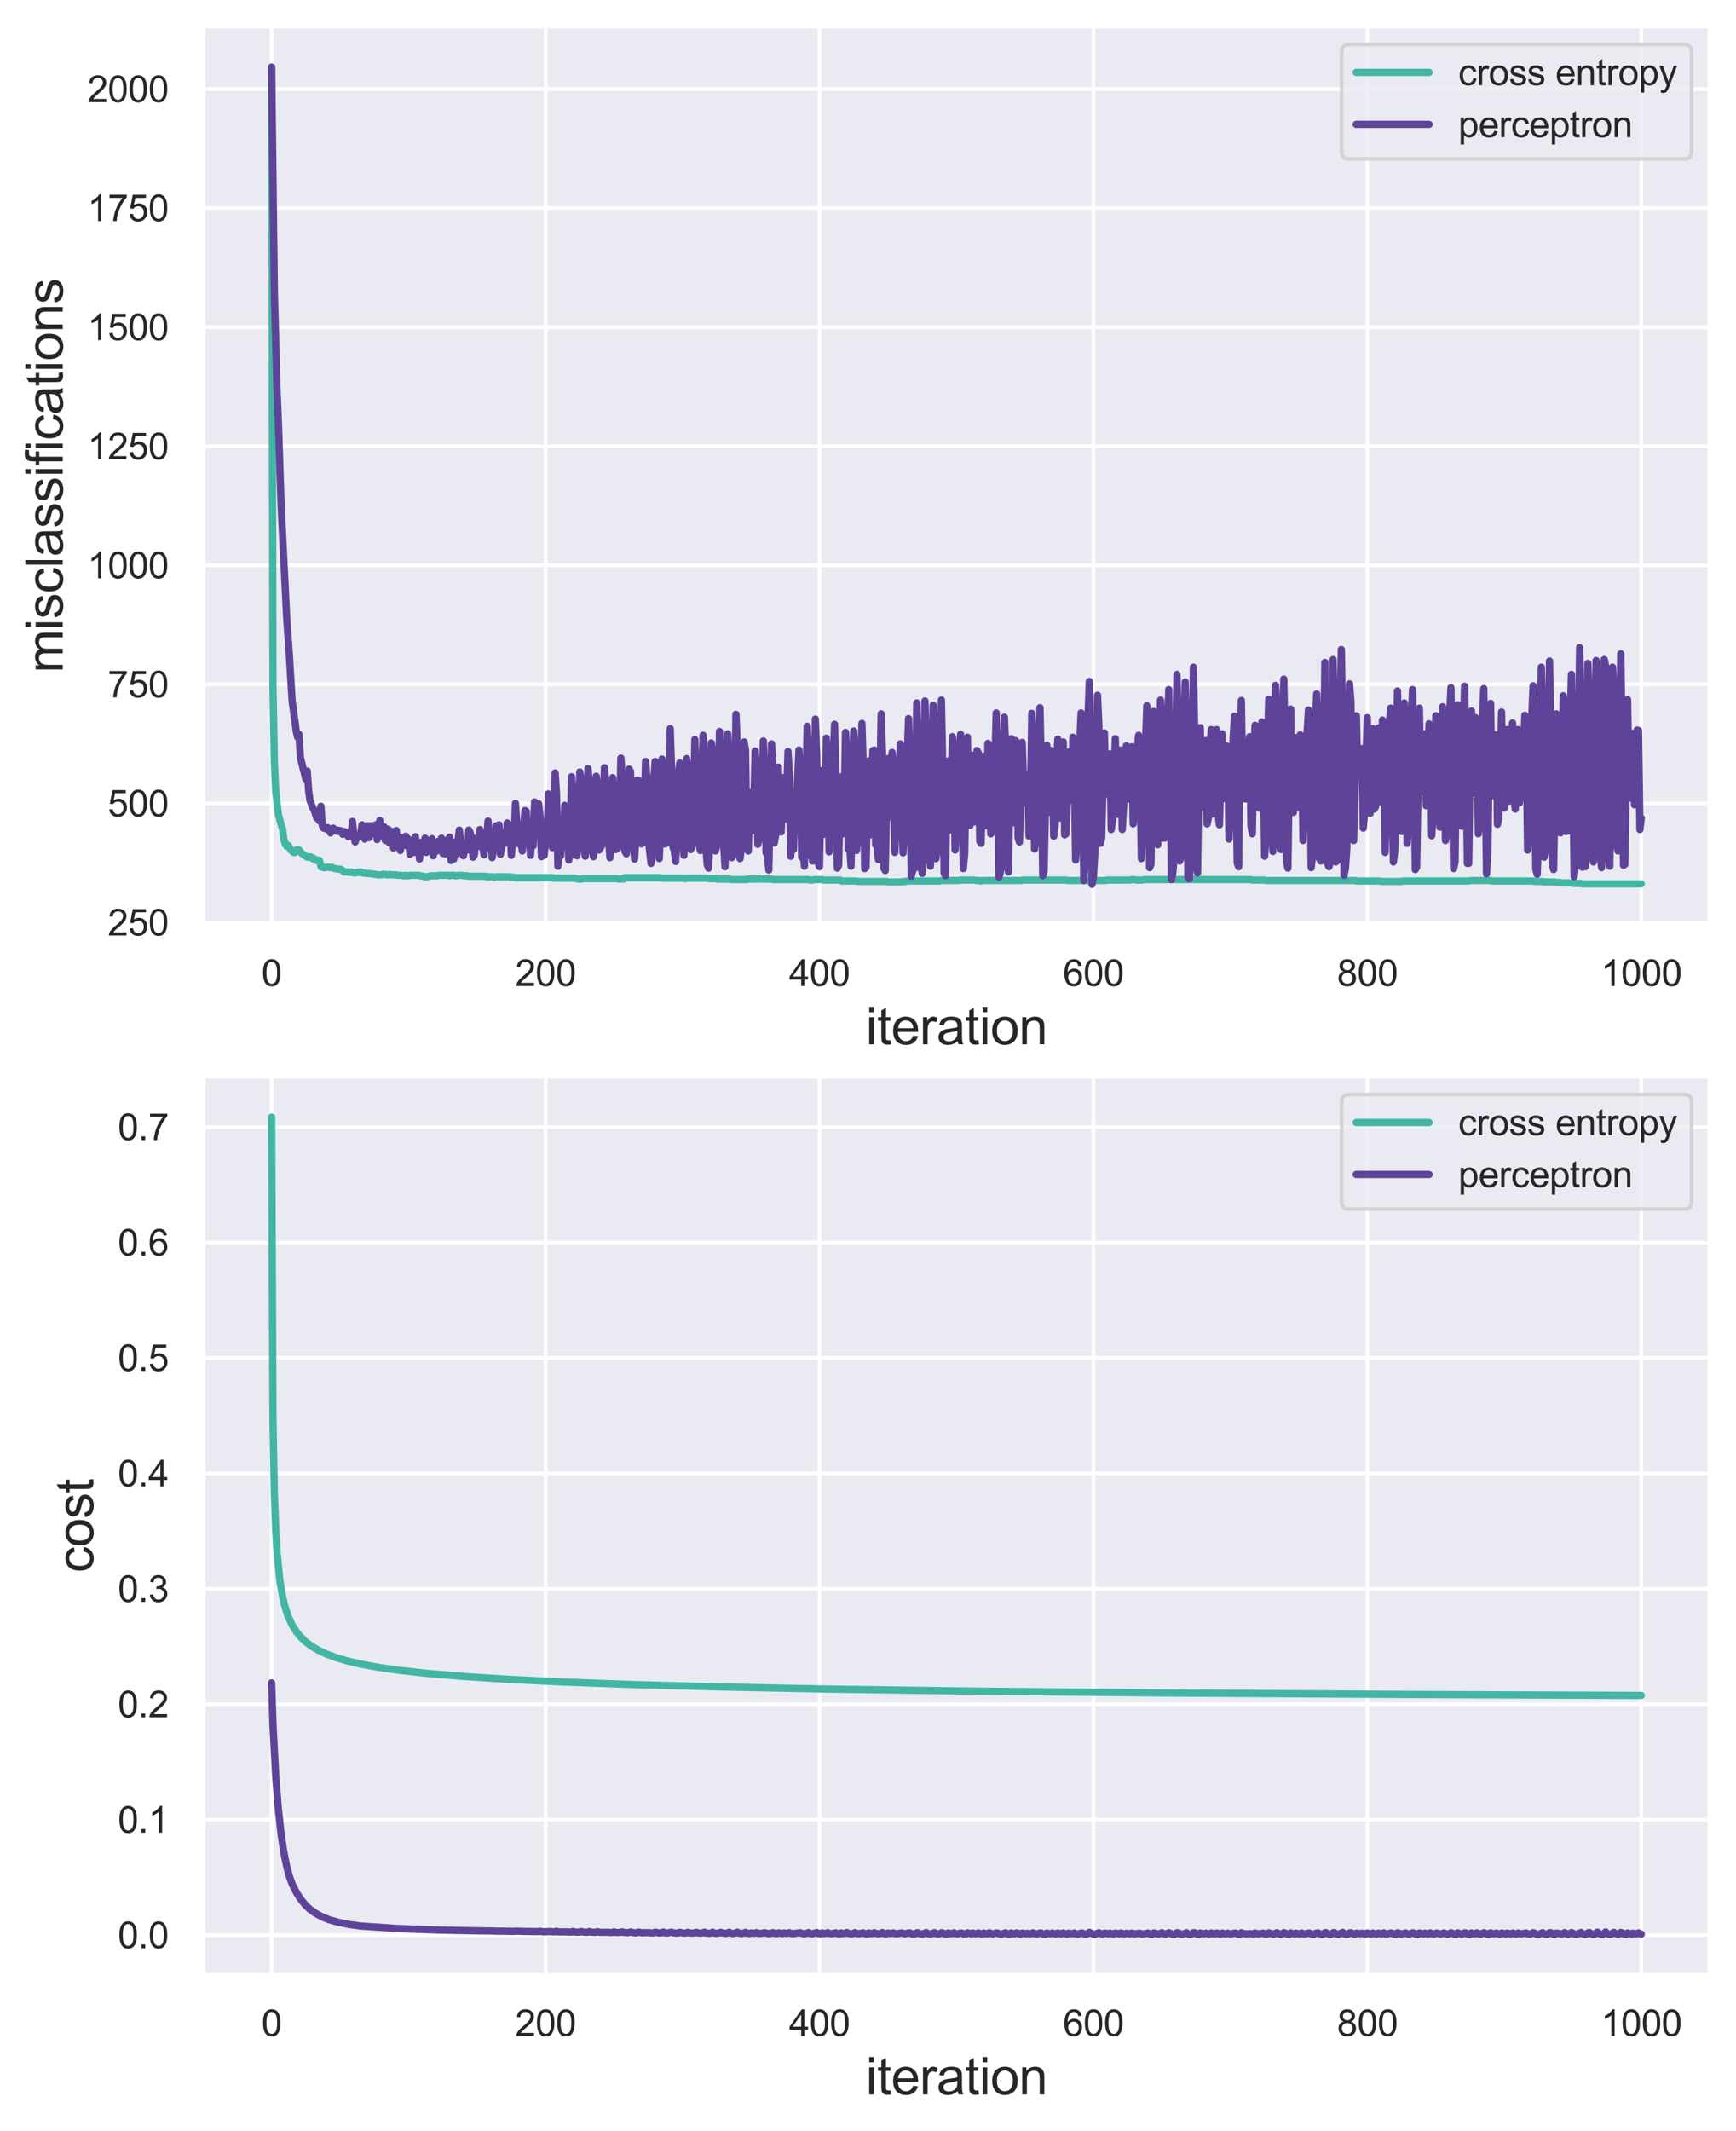 <?xml version="1.0" encoding="utf-8" standalone="no"?>
<!DOCTYPE svg PUBLIC "-//W3C//DTD SVG 1.1//EN"
  "http://www.w3.org/Graphics/SVG/1.1/DTD/svg11.dtd">
<svg height="584.4pt" version="1.1" viewBox="0 0 476.4 584.4" width="476.4pt" xmlns="http://www.w3.org/2000/svg" xmlns:xlink="http://www.w3.org/1999/xlink">
 <defs>
  <style type="text/css">*{stroke-linecap:butt;stroke-linejoin:round;}</style>
 </defs>
 <g id="figure_1">
  <g id="patch_1">
   <path d="M 0 584.4 
L 476.4 584.4 
L 476.4 0 
L 0 0 
z
" style="fill:#ffffff;"/>
  </g>
  <g id="axes_1">
   <g id="patch_2">
    <path d="M 55.747 253.751 
L 469.2 253.751 
L 469.2 7.2 
L 55.747 7.2 
z
" style="fill:#eaeaf2;"/>
   </g>
   <g id="matplotlib.axis_1">
    <g id="xtick_1">
     <g id="line2d_1">
      <path clip-path="url(#p466d4bc6f5)" d="M 74.54 253.751 
L 74.54 7.2 
" style="fill:none;stroke:#ffffff;stroke-linecap:round;"/>
     </g>
     <g id="text_1">
      <!-- 0 -->
      <g style="fill:#262626;" transform="translate(71.76 270.409)scale(0.1 -0.1)">
       <defs>
        <path d="M 266 2259 
Q 266 3072 433 3567 
Q 600 4063 929 4331 
Q 1259 4600 1759 4600 
Q 2128 4600 2406 4451 
Q 2684 4303 2865 4023 
Q 3047 3744 3150 3342 
Q 3253 2941 3253 2259 
Q 3253 1453 3087 958 
Q 2922 463 2592 192 
Q 2263 -78 1759 -78 
Q 1097 -78 719 397 
Q 266 969 266 2259 
z
M 844 2259 
Q 844 1131 1108 757 
Q 1372 384 1759 384 
Q 2147 384 2411 759 
Q 2675 1134 2675 2259 
Q 2675 3391 2411 3762 
Q 2147 4134 1753 4134 
Q 1366 4134 1134 3806 
Q 844 3388 844 2259 
z
" id="ArialMT-30" transform="scale(0.016)"/>
       </defs>
       <use xlink:href="#ArialMT-30"/>
      </g>
     </g>
    </g>
    <g id="xtick_2">
     <g id="line2d_2">
      <path clip-path="url(#p466d4bc6f5)" d="M 149.714 253.751 
L 149.714 7.2 
" style="fill:none;stroke:#ffffff;stroke-linecap:round;"/>
     </g>
     <g id="text_2">
      <!-- 200 -->
      <g style="fill:#262626;" transform="translate(141.372 270.409)scale(0.1 -0.1)">
       <defs>
        <path d="M 3222 541 
L 3222 0 
L 194 0 
Q 188 203 259 391 
Q 375 700 629 1000 
Q 884 1300 1366 1694 
Q 2113 2306 2375 2664 
Q 2638 3022 2638 3341 
Q 2638 3675 2398 3904 
Q 2159 4134 1775 4134 
Q 1369 4134 1125 3890 
Q 881 3647 878 3216 
L 300 3275 
Q 359 3922 746 4261 
Q 1134 4600 1788 4600 
Q 2447 4600 2831 4234 
Q 3216 3869 3216 3328 
Q 3216 3053 3103 2787 
Q 2991 2522 2730 2228 
Q 2469 1934 1863 1422 
Q 1356 997 1212 845 
Q 1069 694 975 541 
L 3222 541 
z
" id="ArialMT-32" transform="scale(0.016)"/>
       </defs>
       <use xlink:href="#ArialMT-32"/>
       <use x="55.615" xlink:href="#ArialMT-30"/>
       <use x="111.23" xlink:href="#ArialMT-30"/>
      </g>
     </g>
    </g>
    <g id="xtick_3">
     <g id="line2d_3">
      <path clip-path="url(#p466d4bc6f5)" d="M 224.887 253.751 
L 224.887 7.2 
" style="fill:none;stroke:#ffffff;stroke-linecap:round;"/>
     </g>
     <g id="text_3">
      <!-- 400 -->
      <g style="fill:#262626;" transform="translate(216.545 270.409)scale(0.1 -0.1)">
       <defs>
        <path d="M 2069 0 
L 2069 1097 
L 81 1097 
L 81 1613 
L 2172 4581 
L 2631 4581 
L 2631 1613 
L 3250 1613 
L 3250 1097 
L 2631 1097 
L 2631 0 
L 2069 0 
z
M 2069 1613 
L 2069 3678 
L 634 1613 
L 2069 1613 
z
" id="ArialMT-34" transform="scale(0.016)"/>
       </defs>
       <use xlink:href="#ArialMT-34"/>
       <use x="55.615" xlink:href="#ArialMT-30"/>
       <use x="111.23" xlink:href="#ArialMT-30"/>
      </g>
     </g>
    </g>
    <g id="xtick_4">
     <g id="line2d_4">
      <path clip-path="url(#p466d4bc6f5)" d="M 300.06 253.751 
L 300.06 7.2 
" style="fill:none;stroke:#ffffff;stroke-linecap:round;"/>
     </g>
     <g id="text_4">
      <!-- 600 -->
      <g style="fill:#262626;" transform="translate(291.719 270.409)scale(0.1 -0.1)">
       <defs>
        <path d="M 3184 3459 
L 2625 3416 
Q 2550 3747 2413 3897 
Q 2184 4138 1850 4138 
Q 1581 4138 1378 3988 
Q 1113 3794 959 3422 
Q 806 3050 800 2363 
Q 1003 2672 1297 2822 
Q 1591 2972 1913 2972 
Q 2475 2972 2870 2558 
Q 3266 2144 3266 1488 
Q 3266 1056 3080 686 
Q 2894 316 2569 119 
Q 2244 -78 1831 -78 
Q 1128 -78 684 439 
Q 241 956 241 2144 
Q 241 3472 731 4075 
Q 1159 4600 1884 4600 
Q 2425 4600 2770 4297 
Q 3116 3994 3184 3459 
z
M 888 1484 
Q 888 1194 1011 928 
Q 1134 663 1356 523 
Q 1578 384 1822 384 
Q 2178 384 2434 671 
Q 2691 959 2691 1453 
Q 2691 1928 2437 2201 
Q 2184 2475 1800 2475 
Q 1419 2475 1153 2201 
Q 888 1928 888 1484 
z
" id="ArialMT-36" transform="scale(0.016)"/>
       </defs>
       <use xlink:href="#ArialMT-36"/>
       <use x="55.615" xlink:href="#ArialMT-30"/>
       <use x="111.23" xlink:href="#ArialMT-30"/>
      </g>
     </g>
    </g>
    <g id="xtick_5">
     <g id="line2d_5">
      <path clip-path="url(#p466d4bc6f5)" d="M 375.233 253.751 
L 375.233 7.2 
" style="fill:none;stroke:#ffffff;stroke-linecap:round;"/>
     </g>
     <g id="text_5">
      <!-- 800 -->
      <g style="fill:#262626;" transform="translate(366.892 270.409)scale(0.1 -0.1)">
       <defs>
        <path d="M 1131 2484 
Q 781 2613 612 2850 
Q 444 3088 444 3419 
Q 444 3919 803 4259 
Q 1163 4600 1759 4600 
Q 2359 4600 2725 4251 
Q 3091 3903 3091 3403 
Q 3091 3084 2923 2848 
Q 2756 2613 2416 2484 
Q 2838 2347 3058 2040 
Q 3278 1734 3278 1309 
Q 3278 722 2862 322 
Q 2447 -78 1769 -78 
Q 1091 -78 675 323 
Q 259 725 259 1325 
Q 259 1772 486 2073 
Q 713 2375 1131 2484 
z
M 1019 3438 
Q 1019 3113 1228 2906 
Q 1438 2700 1772 2700 
Q 2097 2700 2305 2904 
Q 2513 3109 2513 3406 
Q 2513 3716 2298 3927 
Q 2084 4138 1766 4138 
Q 1444 4138 1231 3931 
Q 1019 3725 1019 3438 
z
M 838 1322 
Q 838 1081 952 856 
Q 1066 631 1291 507 
Q 1516 384 1775 384 
Q 2178 384 2440 643 
Q 2703 903 2703 1303 
Q 2703 1709 2433 1975 
Q 2163 2241 1756 2241 
Q 1359 2241 1098 1978 
Q 838 1716 838 1322 
z
" id="ArialMT-38" transform="scale(0.016)"/>
       </defs>
       <use xlink:href="#ArialMT-38"/>
       <use x="55.615" xlink:href="#ArialMT-30"/>
       <use x="111.23" xlink:href="#ArialMT-30"/>
      </g>
     </g>
    </g>
    <g id="xtick_6">
     <g id="line2d_6">
      <path clip-path="url(#p466d4bc6f5)" d="M 450.406 253.751 
L 450.406 7.2 
" style="fill:none;stroke:#ffffff;stroke-linecap:round;"/>
     </g>
     <g id="text_6">
      <!-- 1000 -->
      <g style="fill:#262626;" transform="translate(439.284 270.409)scale(0.1 -0.1)">
       <defs>
        <path d="M 2384 0 
L 1822 0 
L 1822 3584 
Q 1619 3391 1289 3197 
Q 959 3003 697 2906 
L 697 3450 
Q 1169 3672 1522 3987 
Q 1875 4303 2022 4600 
L 2384 4600 
L 2384 0 
z
" id="ArialMT-31" transform="scale(0.016)"/>
       </defs>
       <use xlink:href="#ArialMT-31"/>
       <use x="55.615" xlink:href="#ArialMT-30"/>
       <use x="111.23" xlink:href="#ArialMT-30"/>
       <use x="166.846" xlink:href="#ArialMT-30"/>
      </g>
     </g>
    </g>
    <g id="text_7">
     <!-- iteration -->
     <g style="fill:#262626;" transform="translate(237.572 286.417)scale(0.14 -0.14)">
      <defs>
       <path d="M 425 3934 
L 425 4581 
L 988 4581 
L 988 3934 
L 425 3934 
z
M 425 0 
L 425 3319 
L 988 3319 
L 988 0 
L 425 0 
z
" id="ArialMT-69" transform="scale(0.016)"/>
       <path d="M 1650 503 
L 1731 6 
Q 1494 -44 1306 -44 
Q 1000 -44 831 53 
Q 663 150 594 308 
Q 525 466 525 972 
L 525 2881 
L 113 2881 
L 113 3319 
L 525 3319 
L 525 4141 
L 1084 4478 
L 1084 3319 
L 1650 3319 
L 1650 2881 
L 1084 2881 
L 1084 941 
Q 1084 700 1114 631 
Q 1144 563 1211 522 
Q 1278 481 1403 481 
Q 1497 481 1650 503 
z
" id="ArialMT-74" transform="scale(0.016)"/>
       <path d="M 2694 1069 
L 3275 997 
Q 3138 488 2766 206 
Q 2394 -75 1816 -75 
Q 1088 -75 661 373 
Q 234 822 234 1631 
Q 234 2469 665 2931 
Q 1097 3394 1784 3394 
Q 2450 3394 2872 2941 
Q 3294 2488 3294 1666 
Q 3294 1616 3291 1516 
L 816 1516 
Q 847 969 1125 678 
Q 1403 388 1819 388 
Q 2128 388 2347 550 
Q 2566 713 2694 1069 
z
M 847 1978 
L 2700 1978 
Q 2663 2397 2488 2606 
Q 2219 2931 1791 2931 
Q 1403 2931 1139 2672 
Q 875 2413 847 1978 
z
" id="ArialMT-65" transform="scale(0.016)"/>
       <path d="M 416 0 
L 416 3319 
L 922 3319 
L 922 2816 
Q 1116 3169 1280 3281 
Q 1444 3394 1641 3394 
Q 1925 3394 2219 3213 
L 2025 2691 
Q 1819 2813 1613 2813 
Q 1428 2813 1281 2702 
Q 1134 2591 1072 2394 
Q 978 2094 978 1738 
L 978 0 
L 416 0 
z
" id="ArialMT-72" transform="scale(0.016)"/>
       <path d="M 2588 409 
Q 2275 144 1986 34 
Q 1697 -75 1366 -75 
Q 819 -75 525 192 
Q 231 459 231 875 
Q 231 1119 342 1320 
Q 453 1522 633 1644 
Q 813 1766 1038 1828 
Q 1203 1872 1538 1913 
Q 2219 1994 2541 2106 
Q 2544 2222 2544 2253 
Q 2544 2597 2384 2738 
Q 2169 2928 1744 2928 
Q 1347 2928 1158 2789 
Q 969 2650 878 2297 
L 328 2372 
Q 403 2725 575 2942 
Q 747 3159 1072 3276 
Q 1397 3394 1825 3394 
Q 2250 3394 2515 3294 
Q 2781 3194 2906 3042 
Q 3031 2891 3081 2659 
Q 3109 2516 3109 2141 
L 3109 1391 
Q 3109 606 3145 398 
Q 3181 191 3288 0 
L 2700 0 
Q 2613 175 2588 409 
z
M 2541 1666 
Q 2234 1541 1622 1453 
Q 1275 1403 1131 1340 
Q 988 1278 909 1158 
Q 831 1038 831 891 
Q 831 666 1001 516 
Q 1172 366 1500 366 
Q 1825 366 2078 508 
Q 2331 650 2450 897 
Q 2541 1088 2541 1459 
L 2541 1666 
z
" id="ArialMT-61" transform="scale(0.016)"/>
       <path d="M 213 1659 
Q 213 2581 725 3025 
Q 1153 3394 1769 3394 
Q 2453 3394 2887 2945 
Q 3322 2497 3322 1706 
Q 3322 1066 3130 698 
Q 2938 331 2570 128 
Q 2203 -75 1769 -75 
Q 1072 -75 642 372 
Q 213 819 213 1659 
z
M 791 1659 
Q 791 1022 1069 705 
Q 1347 388 1769 388 
Q 2188 388 2466 706 
Q 2744 1025 2744 1678 
Q 2744 2294 2464 2611 
Q 2184 2928 1769 2928 
Q 1347 2928 1069 2612 
Q 791 2297 791 1659 
z
" id="ArialMT-6f" transform="scale(0.016)"/>
       <path d="M 422 0 
L 422 3319 
L 928 3319 
L 928 2847 
Q 1294 3394 1984 3394 
Q 2284 3394 2536 3286 
Q 2788 3178 2913 3003 
Q 3038 2828 3088 2588 
Q 3119 2431 3119 2041 
L 3119 0 
L 2556 0 
L 2556 2019 
Q 2556 2363 2490 2533 
Q 2425 2703 2258 2804 
Q 2091 2906 1866 2906 
Q 1506 2906 1245 2678 
Q 984 2450 984 1813 
L 984 0 
L 422 0 
z
" id="ArialMT-6e" transform="scale(0.016)"/>
      </defs>
      <use xlink:href="#ArialMT-69"/>
      <use x="22.217" xlink:href="#ArialMT-74"/>
      <use x="50" xlink:href="#ArialMT-65"/>
      <use x="105.615" xlink:href="#ArialMT-72"/>
      <use x="138.916" xlink:href="#ArialMT-61"/>
      <use x="194.531" xlink:href="#ArialMT-74"/>
      <use x="222.314" xlink:href="#ArialMT-69"/>
      <use x="244.531" xlink:href="#ArialMT-6f"/>
      <use x="300.146" xlink:href="#ArialMT-6e"/>
     </g>
    </g>
   </g>
   <g id="matplotlib.axis_2">
    <g id="ytick_1">
     <g id="line2d_7">
      <path clip-path="url(#p466d4bc6f5)" d="M 55.747 252.993 
L 469.2 252.993 
" style="fill:none;stroke:#ffffff;stroke-linecap:round;"/>
     </g>
     <g id="text_8">
      <!-- 250 -->
      <g style="fill:#262626;" transform="translate(29.564 256.572)scale(0.1 -0.1)">
       <defs>
        <path d="M 266 1200 
L 856 1250 
Q 922 819 1161 601 
Q 1400 384 1738 384 
Q 2144 384 2425 690 
Q 2706 997 2706 1503 
Q 2706 1984 2436 2262 
Q 2166 2541 1728 2541 
Q 1456 2541 1237 2417 
Q 1019 2294 894 2097 
L 366 2166 
L 809 4519 
L 3088 4519 
L 3088 3981 
L 1259 3981 
L 1013 2750 
Q 1425 3038 1878 3038 
Q 2478 3038 2890 2622 
Q 3303 2206 3303 1553 
Q 3303 931 2941 478 
Q 2500 -78 1738 -78 
Q 1113 -78 717 272 
Q 322 622 266 1200 
z
" id="ArialMT-35" transform="scale(0.016)"/>
       </defs>
       <use xlink:href="#ArialMT-32"/>
       <use x="55.615" xlink:href="#ArialMT-35"/>
       <use x="111.23" xlink:href="#ArialMT-30"/>
      </g>
     </g>
    </g>
    <g id="ytick_2">
     <g id="line2d_8">
      <path clip-path="url(#p466d4bc6f5)" d="M 55.747 220.339 
L 469.2 220.339 
" style="fill:none;stroke:#ffffff;stroke-linecap:round;"/>
     </g>
     <g id="text_9">
      <!-- 500 -->
      <g style="fill:#262626;" transform="translate(29.564 223.918)scale(0.1 -0.1)">
       <use xlink:href="#ArialMT-35"/>
       <use x="55.615" xlink:href="#ArialMT-30"/>
       <use x="111.23" xlink:href="#ArialMT-30"/>
      </g>
     </g>
    </g>
    <g id="ytick_3">
     <g id="line2d_9">
      <path clip-path="url(#p466d4bc6f5)" d="M 55.747 187.685 
L 469.2 187.685 
" style="fill:none;stroke:#ffffff;stroke-linecap:round;"/>
     </g>
     <g id="text_10">
      <!-- 750 -->
      <g style="fill:#262626;" transform="translate(29.564 191.264)scale(0.1 -0.1)">
       <defs>
        <path d="M 303 3981 
L 303 4522 
L 3269 4522 
L 3269 4084 
Q 2831 3619 2401 2847 
Q 1972 2075 1738 1259 
Q 1569 684 1522 0 
L 944 0 
Q 953 541 1156 1306 
Q 1359 2072 1739 2783 
Q 2119 3494 2547 3981 
L 303 3981 
z
" id="ArialMT-37" transform="scale(0.016)"/>
       </defs>
       <use xlink:href="#ArialMT-37"/>
       <use x="55.615" xlink:href="#ArialMT-35"/>
       <use x="111.23" xlink:href="#ArialMT-30"/>
      </g>
     </g>
    </g>
    <g id="ytick_4">
     <g id="line2d_10">
      <path clip-path="url(#p466d4bc6f5)" d="M 55.747 155.031 
L 469.2 155.031 
" style="fill:none;stroke:#ffffff;stroke-linecap:round;"/>
     </g>
     <g id="text_11">
      <!-- 1000 -->
      <g style="fill:#262626;" transform="translate(24.003 158.61)scale(0.1 -0.1)">
       <use xlink:href="#ArialMT-31"/>
       <use x="55.615" xlink:href="#ArialMT-30"/>
       <use x="111.23" xlink:href="#ArialMT-30"/>
       <use x="166.846" xlink:href="#ArialMT-30"/>
      </g>
     </g>
    </g>
    <g id="ytick_5">
     <g id="line2d_11">
      <path clip-path="url(#p466d4bc6f5)" d="M 55.747 122.377 
L 469.2 122.377 
" style="fill:none;stroke:#ffffff;stroke-linecap:round;"/>
     </g>
     <g id="text_12">
      <!-- 1250 -->
      <g style="fill:#262626;" transform="translate(24.003 125.956)scale(0.1 -0.1)">
       <use xlink:href="#ArialMT-31"/>
       <use x="55.615" xlink:href="#ArialMT-32"/>
       <use x="111.23" xlink:href="#ArialMT-35"/>
       <use x="166.846" xlink:href="#ArialMT-30"/>
      </g>
     </g>
    </g>
    <g id="ytick_6">
     <g id="line2d_12">
      <path clip-path="url(#p466d4bc6f5)" d="M 55.747 89.723 
L 469.2 89.723 
" style="fill:none;stroke:#ffffff;stroke-linecap:round;"/>
     </g>
     <g id="text_13">
      <!-- 1500 -->
      <g style="fill:#262626;" transform="translate(24.003 93.302)scale(0.1 -0.1)">
       <use xlink:href="#ArialMT-31"/>
       <use x="55.615" xlink:href="#ArialMT-35"/>
       <use x="111.23" xlink:href="#ArialMT-30"/>
       <use x="166.846" xlink:href="#ArialMT-30"/>
      </g>
     </g>
    </g>
    <g id="ytick_7">
     <g id="line2d_13">
      <path clip-path="url(#p466d4bc6f5)" d="M 55.747 57.069 
L 469.2 57.069 
" style="fill:none;stroke:#ffffff;stroke-linecap:round;"/>
     </g>
     <g id="text_14">
      <!-- 1750 -->
      <g style="fill:#262626;" transform="translate(24.003 60.648)scale(0.1 -0.1)">
       <use xlink:href="#ArialMT-31"/>
       <use x="55.615" xlink:href="#ArialMT-37"/>
       <use x="111.23" xlink:href="#ArialMT-35"/>
       <use x="166.846" xlink:href="#ArialMT-30"/>
      </g>
     </g>
    </g>
    <g id="ytick_8">
     <g id="line2d_14">
      <path clip-path="url(#p466d4bc6f5)" d="M 55.747 24.415 
L 469.2 24.415 
" style="fill:none;stroke:#ffffff;stroke-linecap:round;"/>
     </g>
     <g id="text_15">
      <!-- 2000 -->
      <g style="fill:#262626;" transform="translate(24.003 27.994)scale(0.1 -0.1)">
       <use xlink:href="#ArialMT-32"/>
       <use x="55.615" xlink:href="#ArialMT-30"/>
       <use x="111.23" xlink:href="#ArialMT-30"/>
       <use x="166.846" xlink:href="#ArialMT-30"/>
      </g>
     </g>
    </g>
    <g id="text_16">
     <!-- misclassifications -->
     <g style="fill:#262626;" transform="translate(17.221 184.543)rotate(-90)scale(0.14 -0.14)">
      <defs>
       <path d="M 422 0 
L 422 3319 
L 925 3319 
L 925 2853 
Q 1081 3097 1340 3245 
Q 1600 3394 1931 3394 
Q 2300 3394 2536 3241 
Q 2772 3088 2869 2813 
Q 3263 3394 3894 3394 
Q 4388 3394 4653 3120 
Q 4919 2847 4919 2278 
L 4919 0 
L 4359 0 
L 4359 2091 
Q 4359 2428 4304 2576 
Q 4250 2725 4106 2815 
Q 3963 2906 3769 2906 
Q 3419 2906 3187 2673 
Q 2956 2441 2956 1928 
L 2956 0 
L 2394 0 
L 2394 2156 
Q 2394 2531 2256 2718 
Q 2119 2906 1806 2906 
Q 1569 2906 1367 2781 
Q 1166 2656 1075 2415 
Q 984 2175 984 1722 
L 984 0 
L 422 0 
z
" id="ArialMT-6d" transform="scale(0.016)"/>
       <path d="M 197 991 
L 753 1078 
Q 800 744 1014 566 
Q 1228 388 1613 388 
Q 2000 388 2187 545 
Q 2375 703 2375 916 
Q 2375 1106 2209 1216 
Q 2094 1291 1634 1406 
Q 1016 1563 777 1677 
Q 538 1791 414 1992 
Q 291 2194 291 2438 
Q 291 2659 392 2848 
Q 494 3038 669 3163 
Q 800 3259 1026 3326 
Q 1253 3394 1513 3394 
Q 1903 3394 2198 3281 
Q 2494 3169 2634 2976 
Q 2775 2784 2828 2463 
L 2278 2388 
Q 2241 2644 2061 2787 
Q 1881 2931 1553 2931 
Q 1166 2931 1000 2803 
Q 834 2675 834 2503 
Q 834 2394 903 2306 
Q 972 2216 1119 2156 
Q 1203 2125 1616 2013 
Q 2213 1853 2448 1751 
Q 2684 1650 2818 1456 
Q 2953 1263 2953 975 
Q 2953 694 2789 445 
Q 2625 197 2315 61 
Q 2006 -75 1616 -75 
Q 969 -75 630 194 
Q 291 463 197 991 
z
" id="ArialMT-73" transform="scale(0.016)"/>
       <path d="M 2588 1216 
L 3141 1144 
Q 3050 572 2676 248 
Q 2303 -75 1759 -75 
Q 1078 -75 664 370 
Q 250 816 250 1647 
Q 250 2184 428 2587 
Q 606 2991 970 3192 
Q 1334 3394 1763 3394 
Q 2303 3394 2647 3120 
Q 2991 2847 3088 2344 
L 2541 2259 
Q 2463 2594 2264 2762 
Q 2066 2931 1784 2931 
Q 1359 2931 1093 2626 
Q 828 2322 828 1663 
Q 828 994 1084 691 
Q 1341 388 1753 388 
Q 2084 388 2306 591 
Q 2528 794 2588 1216 
z
" id="ArialMT-63" transform="scale(0.016)"/>
       <path d="M 409 0 
L 409 4581 
L 972 4581 
L 972 0 
L 409 0 
z
" id="ArialMT-6c" transform="scale(0.016)"/>
       <path d="M 556 0 
L 556 2881 
L 59 2881 
L 59 3319 
L 556 3319 
L 556 3672 
Q 556 4006 616 4169 
Q 697 4388 901 4523 
Q 1106 4659 1475 4659 
Q 1713 4659 2000 4603 
L 1916 4113 
Q 1741 4144 1584 4144 
Q 1328 4144 1222 4034 
Q 1116 3925 1116 3625 
L 1116 3319 
L 1763 3319 
L 1763 2881 
L 1116 2881 
L 1116 0 
L 556 0 
z
" id="ArialMT-66" transform="scale(0.016)"/>
      </defs>
      <use xlink:href="#ArialMT-6d"/>
      <use x="83.301" xlink:href="#ArialMT-69"/>
      <use x="105.518" xlink:href="#ArialMT-73"/>
      <use x="155.518" xlink:href="#ArialMT-63"/>
      <use x="205.518" xlink:href="#ArialMT-6c"/>
      <use x="227.734" xlink:href="#ArialMT-61"/>
      <use x="283.35" xlink:href="#ArialMT-73"/>
      <use x="333.35" xlink:href="#ArialMT-73"/>
      <use x="383.35" xlink:href="#ArialMT-69"/>
      <use x="405.566" xlink:href="#ArialMT-66"/>
      <use x="433.35" xlink:href="#ArialMT-69"/>
      <use x="455.566" xlink:href="#ArialMT-63"/>
      <use x="505.566" xlink:href="#ArialMT-61"/>
      <use x="561.182" xlink:href="#ArialMT-74"/>
      <use x="588.965" xlink:href="#ArialMT-69"/>
      <use x="611.182" xlink:href="#ArialMT-6f"/>
      <use x="666.797" xlink:href="#ArialMT-6e"/>
      <use x="722.412" xlink:href="#ArialMT-73"/>
     </g>
    </g>
   </g>
   <g id="line2d_15">
    <path clip-path="url(#p466d4bc6f5)" d="M 74.54 18.407 
L 74.916 188.469 
L 75.292 209.106 
L 75.668 217.204 
L 76.42 223.474 
L 77.172 226.217 
L 77.547 227.392 
L 77.923 230.266 
L 78.299 231.572 
L 78.675 232.095 
L 79.051 231.833 
L 79.427 232.356 
L 79.803 233.14 
L 80.554 233.793 
L 80.93 233.793 
L 81.306 233.14 
L 81.682 233.009 
L 82.058 233.14 
L 82.81 234.054 
L 84.313 235.099 
L 84.689 235.099 
L 85.065 234.968 
L 85.441 235.099 
L 85.816 235.491 
L 86.192 235.491 
L 86.568 235.883 
L 86.944 236.013 
L 87.32 235.883 
L 87.696 236.013 
L 88.072 237.711 
L 88.823 237.972 
L 89.199 237.972 
L 89.575 237.842 
L 90.327 237.842 
L 90.703 237.972 
L 91.079 237.842 
L 91.83 238.234 
L 92.206 238.234 
L 92.582 238.364 
L 93.334 238.364 
L 93.71 238.495 
L 94.461 239.148 
L 95.589 239.148 
L 95.965 239.279 
L 96.341 239.148 
L 97.092 239.409 
L 97.468 239.409 
L 97.844 239.279 
L 98.22 239.279 
L 98.596 239.148 
L 98.972 239.148 
L 99.348 239.409 
L 100.099 239.409 
L 100.475 239.54 
L 101.227 239.54 
L 101.603 239.67 
L 102.355 239.67 
L 102.73 239.801 
L 103.106 239.801 
L 103.482 239.932 
L 104.61 239.932 
L 104.986 239.801 
L 105.737 239.801 
L 106.113 239.932 
L 106.489 239.932 
L 106.865 239.801 
L 107.241 239.932 
L 108.744 239.932 
L 109.12 240.062 
L 110.248 240.062 
L 110.624 240.193 
L 110.999 240.193 
L 111.375 240.062 
L 111.751 240.193 
L 112.127 240.193 
L 112.503 240.062 
L 114.758 240.062 
L 115.134 240.193 
L 115.51 240.193 
L 115.886 240.323 
L 116.262 240.323 
L 116.637 240.454 
L 117.389 240.454 
L 118.141 240.193 
L 120.02 240.193 
L 120.396 240.062 
L 123.027 240.062 
L 123.403 240.193 
L 123.779 240.062 
L 124.531 240.062 
L 124.906 240.193 
L 125.282 240.193 
L 125.658 240.062 
L 126.786 240.062 
L 127.162 240.193 
L 128.289 240.193 
L 128.665 240.323 
L 133.176 240.323 
L 133.551 240.454 
L 135.055 240.454 
L 135.431 240.585 
L 135.807 240.585 
L 136.182 240.454 
L 139.941 240.454 
L 140.317 240.585 
L 141.069 240.585 
L 141.445 240.715 
L 151.593 240.715 
L 151.969 240.846 
L 157.607 240.846 
L 157.983 240.977 
L 158.359 240.977 
L 158.734 241.107 
L 159.486 241.107 
L 159.862 240.977 
L 169.259 240.977 
L 169.635 241.107 
L 170.386 241.107 
L 170.762 240.977 
L 171.138 241.107 
L 171.514 240.715 
L 181.286 240.715 
L 181.662 240.846 
L 187.676 240.846 
L 188.052 240.977 
L 188.428 240.846 
L 194.066 240.846 
L 194.442 240.977 
L 196.321 240.977 
L 196.697 241.107 
L 200.08 241.107 
L 200.456 241.238 
L 204.966 241.238 
L 205.342 241.107 
L 207.973 241.107 
L 208.349 240.977 
L 208.725 241.107 
L 211.731 241.107 
L 212.107 241.238 
L 221.88 241.238 
L 222.256 241.368 
L 223.007 241.368 
L 223.383 241.238 
L 225.639 241.238 
L 226.014 241.368 
L 230.525 241.368 
L 230.901 241.63 
L 235.035 241.63 
L 235.411 241.76 
L 243.304 241.76 
L 243.68 241.891 
L 247.439 241.891 
L 247.815 241.76 
L 248.566 241.76 
L 248.942 241.63 
L 257.963 241.63 
L 258.339 241.499 
L 263.225 241.499 
L 263.601 241.368 
L 267.36 241.368 
L 267.735 241.499 
L 268.863 241.499 
L 269.239 241.63 
L 269.615 241.499 
L 280.139 241.499 
L 280.515 241.368 
L 292.543 241.368 
L 292.918 241.499 
L 303.443 241.499 
L 303.819 241.368 
L 310.208 241.368 
L 310.584 241.238 
L 311.336 241.238 
L 311.712 241.368 
L 313.591 241.368 
L 313.967 241.238 
L 327.122 241.238 
L 327.498 241.107 
L 327.874 241.238 
L 343.284 241.238 
L 343.66 241.368 
L 347.043 241.368 
L 347.419 241.499 
L 371.85 241.499 
L 372.226 241.63 
L 378.616 241.63 
L 378.992 241.76 
L 384.63 241.76 
L 385.006 241.63 
L 403.047 241.63 
L 403.423 241.499 
L 409.061 241.499 
L 409.437 241.63 
L 420.713 241.63 
L 421.089 241.76 
L 423.344 241.76 
L 423.72 241.891 
L 426.727 241.891 
L 427.103 242.021 
L 428.23 242.021 
L 428.606 242.152 
L 431.237 242.152 
L 431.613 242.283 
L 433.868 242.283 
L 434.244 242.413 
L 450.406 242.413 
L 450.406 242.413 
" style="fill:none;stroke:#43b5a4;stroke-linecap:round;stroke-width:2;"/>
   </g>
   <g id="line2d_16">
    <path clip-path="url(#p466d4bc6f5)" d="M 74.54 18.407 
L 75.292 80.58 
L 76.044 107.487 
L 76.42 116.63 
L 77.172 139.227 
L 78.675 169.399 
L 79.427 179.979 
L 80.178 192.387 
L 80.93 197.743 
L 81.306 200.616 
L 81.682 202.184 
L 82.058 201.4 
L 82.434 207.8 
L 83.937 213.678 
L 84.313 211.457 
L 84.689 216.813 
L 85.065 219.555 
L 85.816 221.515 
L 86.192 222.168 
L 86.944 224.388 
L 87.32 224.519 
L 87.696 225.172 
L 88.072 221.123 
L 88.448 226.478 
L 88.823 227.131 
L 89.199 227.131 
L 89.575 227.392 
L 89.951 227.001 
L 90.703 228.437 
L 91.079 227.654 
L 91.454 227.131 
L 92.206 227.915 
L 92.582 227.654 
L 92.958 228.046 
L 93.334 227.784 
L 93.71 227.915 
L 94.085 228.829 
L 94.461 228.046 
L 94.837 228.699 
L 95.213 228.307 
L 95.589 229.482 
L 95.965 229.352 
L 96.341 229.352 
L 96.717 225.303 
L 97.092 229.09 
L 97.468 230.919 
L 97.844 229.482 
L 98.22 229.744 
L 98.972 228.699 
L 99.348 226.217 
L 99.723 228.829 
L 100.099 230.135 
L 100.851 226.478 
L 101.227 229.744 
L 101.603 226.478 
L 101.979 226.478 
L 102.355 228.699 
L 102.73 227.784 
L 103.106 226.217 
L 103.482 230.266 
L 103.858 226.609 
L 104.234 225.041 
L 104.61 229.221 
L 104.986 227.523 
L 105.361 226.739 
L 105.737 230.527 
L 106.113 227.654 
L 106.489 227.392 
L 106.865 231.18 
L 107.617 228.046 
L 107.993 232.617 
L 108.368 231.05 
L 108.744 227.784 
L 109.12 230.919 
L 109.496 229.874 
L 109.872 233.27 
L 110.248 229.744 
L 110.624 230.266 
L 110.999 231.05 
L 111.375 229.352 
L 111.751 232.095 
L 112.127 230.135 
L 112.503 234.315 
L 112.879 231.442 
L 113.255 230.527 
L 113.631 233.793 
L 114.006 229.482 
L 114.382 233.14 
L 114.758 231.703 
L 115.134 235.621 
L 115.51 231.05 
L 115.886 231.703 
L 116.262 232.748 
L 116.637 229.874 
L 117.013 233.793 
L 117.389 231.572 
L 117.765 232.878 
L 118.141 232.878 
L 118.517 230.005 
L 118.893 234.707 
L 119.269 231.05 
L 119.644 233.531 
L 120.02 232.617 
L 120.396 230.658 
L 120.772 232.095 
L 121.148 229.874 
L 121.524 234.054 
L 121.9 232.356 
L 122.275 234.184 
L 122.651 230.397 
L 123.027 232.486 
L 123.403 229.613 
L 123.779 236.013 
L 124.155 233.27 
L 124.531 235.621 
L 124.906 230.919 
L 125.282 234.184 
L 126.034 227.654 
L 126.786 233.662 
L 127.162 234.707 
L 127.538 232.486 
L 127.913 231.703 
L 128.289 233.14 
L 128.665 227.654 
L 129.041 228.437 
L 129.417 230.135 
L 129.793 235.099 
L 130.169 234.446 
L 130.544 231.05 
L 130.92 229.744 
L 131.296 232.095 
L 131.672 227.523 
L 132.048 232.225 
L 132.424 231.833 
L 132.8 234.446 
L 133.176 230.658 
L 133.551 229.352 
L 133.927 225.172 
L 134.303 229.613 
L 134.679 228.568 
L 135.055 235.229 
L 135.431 232.748 
L 135.807 231.703 
L 136.182 226.478 
L 136.558 228.699 
L 136.934 226.217 
L 137.31 234.315 
L 138.438 228.307 
L 138.814 231.18 
L 139.189 225.694 
L 139.565 227.001 
L 139.941 226.217 
L 140.317 234.576 
L 140.693 230.788 
L 141.069 230.788 
L 141.445 220.339 
L 141.82 225.564 
L 142.572 231.572 
L 142.948 229.613 
L 143.324 233.401 
L 143.7 226.739 
L 144.076 222.298 
L 144.452 222.56 
L 144.827 231.442 
L 145.203 228.568 
L 145.579 234.576 
L 145.955 230.005 
L 146.331 231.964 
L 146.707 219.947 
L 147.083 225.956 
L 147.458 227.523 
L 147.834 220.47 
L 148.21 223.996 
L 148.586 234.968 
L 148.962 232.748 
L 149.338 234.576 
L 149.714 230.527 
L 150.089 231.572 
L 150.465 217.727 
L 151.217 229.744 
L 151.593 232.486 
L 151.969 228.176 
L 152.345 211.98 
L 152.721 217.727 
L 153.096 237.581 
L 153.472 231.703 
L 153.848 234.707 
L 154.224 225.303 
L 154.6 229.613 
L 154.976 220.862 
L 155.352 222.69 
L 156.103 235.883 
L 156.479 230.266 
L 156.855 213.025 
L 157.231 217.727 
L 157.607 234.446 
L 157.983 232.225 
L 158.359 234.707 
L 158.734 228.699 
L 159.11 211.719 
L 159.486 214.07 
L 159.862 229.221 
L 160.614 234.838 
L 160.99 227.915 
L 161.365 210.804 
L 161.741 214.853 
L 162.117 233.401 
L 162.493 232.617 
L 162.869 234.968 
L 163.245 228.96 
L 163.621 212.894 
L 163.997 215.245 
L 164.372 233.14 
L 165.124 231.964 
L 165.5 225.564 
L 165.876 210.543 
L 166.252 215.898 
L 166.628 229.874 
L 167.003 230.005 
L 167.379 235.229 
L 167.755 229.09 
L 168.131 213.286 
L 168.507 217.596 
L 168.883 233.009 
L 169.259 232.878 
L 169.635 231.964 
L 170.01 223.996 
L 170.386 207.931 
L 170.762 213.155 
L 171.138 231.964 
L 171.514 233.531 
L 171.89 234.184 
L 172.266 225.433 
L 172.641 210.935 
L 173.017 211.588 
L 173.393 228.307 
L 173.769 231.311 
L 174.145 235.621 
L 174.521 229.221 
L 174.897 213.939 
L 175.272 214.07 
L 175.648 230.135 
L 176.024 231.442 
L 176.4 231.05 
L 176.776 223.605 
L 177.152 208.845 
L 177.528 213.155 
L 177.904 230.266 
L 178.655 236.797 
L 179.031 231.05 
L 179.407 214.2 
L 179.783 208.845 
L 180.159 224.78 
L 180.91 235.491 
L 181.286 228.176 
L 181.662 208.192 
L 182.038 210.935 
L 182.414 231.442 
L 182.79 231.311 
L 183.166 227.915 
L 183.542 219.164 
L 183.917 199.832 
L 184.293 210.804 
L 184.669 232.356 
L 185.045 233.27 
L 185.421 236.274 
L 185.797 227.262 
L 186.173 212.241 
L 186.548 209.237 
L 186.924 226.086 
L 187.676 234.576 
L 188.052 225.694 
L 188.428 208.061 
L 188.804 211.327 
L 189.18 231.703 
L 189.555 233.009 
L 189.931 232.095 
L 190.307 221.776 
L 190.683 202.837 
L 191.059 211.327 
L 191.435 230.658 
L 191.811 230.919 
L 192.186 233.27 
L 192.562 223.213 
L 192.938 201.661 
L 193.314 208.061 
L 193.69 232.356 
L 194.066 237.058 
L 194.442 238.103 
L 194.818 230.135 
L 195.193 203.751 
L 195.569 206.102 
L 195.945 231.18 
L 196.321 233.401 
L 196.697 231.964 
L 197.073 222.429 
L 197.449 200.616 
L 197.824 207.408 
L 198.2 230.658 
L 198.576 231.442 
L 198.952 237.711 
L 199.328 228.437 
L 199.704 201.269 
L 200.08 207.931 
L 200.456 234.968 
L 200.831 235.229 
L 201.207 234.054 
L 201.583 222.69 
L 201.959 195.914 
L 202.335 204.535 
L 202.711 233.923 
L 203.087 235.491 
L 203.462 232.486 
L 203.838 225.956 
L 204.214 203.49 
L 204.59 205.71 
L 204.966 231.18 
L 205.342 233.401 
L 205.718 220.47 
L 206.093 217.335 
L 206.469 227.784 
L 206.845 221.907 
L 207.221 205.971 
L 207.597 211.588 
L 207.973 231.572 
L 208.349 227.262 
L 208.725 230.135 
L 209.476 203.228 
L 209.852 213.155 
L 210.228 233.923 
L 210.604 234.446 
L 210.98 238.625 
L 211.731 204.012 
L 212.107 210.151 
L 212.483 231.18 
L 212.859 229.09 
L 213.235 215.506 
L 213.611 210.412 
L 213.987 225.564 
L 214.363 228.176 
L 214.738 219.033 
L 215.114 213.286 
L 215.49 224.65 
L 215.866 218.641 
L 216.242 206.102 
L 216.618 212.633 
L 216.994 234.838 
L 217.369 226.87 
L 217.745 233.009 
L 218.121 219.947 
L 218.497 222.037 
L 219.249 205.71 
L 219.625 213.286 
L 220.001 235.099 
L 220.376 233.27 
L 220.752 237.581 
L 221.504 199.179 
L 221.88 208.453 
L 222.256 234.576 
L 222.632 233.14 
L 223.007 236.144 
L 223.759 197.22 
L 224.135 207.278 
L 224.511 236.797 
L 224.887 237.711 
L 225.263 218.38 
L 225.639 211.327 
L 226.014 228.829 
L 226.39 220.992 
L 226.766 202.445 
L 227.142 207.931 
L 227.518 233.662 
L 227.894 229.744 
L 228.27 230.135 
L 228.645 210.151 
L 229.021 198.657 
L 229.397 213.155 
L 229.773 238.103 
L 230.149 237.319 
L 230.525 220.6 
L 230.901 213.025 
L 231.276 228.699 
L 231.652 222.168 
L 232.028 200.877 
L 232.404 205.971 
L 232.78 232.878 
L 233.156 231.442 
L 233.532 237.581 
L 233.908 222.56 
L 234.283 200.486 
L 234.659 206.625 
L 235.035 233.27 
L 235.411 227.784 
L 235.787 230.788 
L 236.539 198.396 
L 236.914 211.065 
L 237.29 238.234 
L 237.666 237.842 
L 238.042 219.294 
L 238.418 208.714 
L 238.794 228.96 
L 239.17 221.776 
L 239.546 205.841 
L 239.921 205.71 
L 240.297 231.703 
L 240.673 231.703 
L 241.049 235.752 
L 241.425 218.38 
L 241.801 195.783 
L 242.177 206.755 
L 242.552 238.103 
L 242.928 238.756 
L 243.304 220.209 
L 243.68 208.061 
L 244.056 224.127 
L 244.432 218.249 
L 244.808 206.363 
L 245.184 212.633 
L 245.559 233.793 
L 245.935 227.131 
L 246.311 223.213 
L 247.063 204.012 
L 247.439 211.327 
L 247.815 233.923 
L 248.19 226.348 
L 248.566 228.437 
L 248.942 208.976 
L 249.318 197.09 
L 249.694 213.025 
L 250.07 240.323 
L 250.446 238.887 
L 250.822 238.234 
L 251.573 192.779 
L 251.949 205.971 
L 252.325 237.972 
L 252.701 236.927 
L 253.077 239.54 
L 253.828 192.257 
L 254.204 202.967 
L 254.58 236.013 
L 254.956 234.054 
L 255.332 237.581 
L 255.708 219.425 
L 256.084 193.432 
L 256.46 204.012 
L 256.835 235.491 
L 257.211 232.878 
L 257.587 232.617 
L 257.963 206.886 
L 258.339 191.996 
L 258.715 211.196 
L 259.091 239.409 
L 259.466 240.193 
L 259.842 217.335 
L 260.218 208.714 
L 260.594 227.654 
L 260.97 219.686 
L 261.346 202.053 
L 261.722 206.233 
L 262.097 233.14 
L 262.473 226.478 
L 262.849 224.127 
L 263.225 206.363 
L 263.601 201.4 
L 263.977 215.245 
L 264.353 238.234 
L 264.729 234.054 
L 265.104 211.719 
L 265.48 202.184 
L 265.856 224.127 
L 266.232 226.348 
L 266.608 213.286 
L 266.984 207.147 
L 267.36 225.433 
L 267.735 220.731 
L 268.111 205.841 
L 268.487 206.494 
L 268.863 230.658 
L 269.239 231.311 
L 269.615 216.551 
L 269.991 207.408 
L 270.367 226.478 
L 270.742 224.519 
L 271.118 203.882 
L 271.494 204.404 
L 271.87 228.699 
L 272.622 226.348 
L 273.373 195.522 
L 273.749 213.808 
L 274.125 240.585 
L 274.501 239.409 
L 274.877 230.135 
L 275.253 208.061 
L 275.629 196.698 
L 276.005 205.841 
L 276.38 237.842 
L 276.756 239.148 
L 277.132 215.245 
L 277.508 202.575 
L 277.884 225.694 
L 278.26 219.947 
L 278.636 203.098 
L 279.011 203.49 
L 279.387 229.874 
L 279.763 230.919 
L 280.515 203.62 
L 280.891 215.115 
L 281.267 220.209 
L 281.643 214.331 
L 282.018 212.372 
L 282.394 229.352 
L 282.77 219.555 
L 283.146 195.653 
L 283.522 205.971 
L 283.898 232.878 
L 284.274 228.829 
L 284.649 228.568 
L 285.025 205.971 
L 285.401 194.085 
L 285.777 212.372 
L 286.153 240.193 
L 286.529 238.887 
L 287.28 204.404 
L 287.656 222.821 
L 288.032 219.033 
L 288.408 205.841 
L 288.784 205.971 
L 289.16 229.352 
L 289.536 226.609 
L 289.912 210.412 
L 290.287 202.706 
L 290.663 224.388 
L 291.039 219.425 
L 291.415 203.882 
L 291.791 203.49 
L 292.167 228.96 
L 292.543 228.699 
L 293.294 206.233 
L 293.67 219.555 
L 294.046 215.768 
L 294.422 202.184 
L 294.798 209.89 
L 295.174 235.883 
L 295.55 230.788 
L 295.925 223.082 
L 296.301 204.012 
L 296.677 195.522 
L 297.053 214.2 
L 297.429 241.499 
L 297.805 235.229 
L 298.181 232.095 
L 298.556 197.22 
L 298.932 186.901 
L 299.684 242.544 
L 300.06 240.454 
L 300.436 234.446 
L 301.188 190.689 
L 301.563 199.179 
L 301.939 231.311 
L 302.315 230.005 
L 303.067 201.008 
L 303.443 216.943 
L 303.819 217.727 
L 304.194 207.931 
L 304.57 206.755 
L 304.946 227.523 
L 305.322 225.041 
L 306.074 202.575 
L 306.45 223.343 
L 306.826 222.952 
L 307.201 206.233 
L 307.577 205.71 
L 307.953 227.523 
L 308.705 215.506 
L 309.081 204.535 
L 309.457 218.249 
L 309.832 219.164 
L 310.208 208.976 
L 310.584 204.796 
L 310.96 225.956 
L 311.336 221.254 
L 311.712 220.078 
L 312.088 205.71 
L 312.463 201.661 
L 312.839 213.025 
L 313.215 235.491 
L 313.591 225.172 
L 313.967 221.907 
L 314.343 204.535 
L 314.719 193.563 
L 315.095 209.367 
L 315.47 237.972 
L 315.846 237.058 
L 316.598 195.13 
L 316.974 213.417 
L 317.726 231.703 
L 318.101 217.988 
L 318.477 191.996 
L 318.853 198.788 
L 319.229 229.874 
L 319.605 229.874 
L 319.981 228.568 
L 320.357 200.224 
L 320.733 189.122 
L 321.484 241.238 
L 321.86 239.279 
L 322.236 235.099 
L 322.988 184.942 
L 323.364 201.661 
L 323.739 236.144 
L 324.115 234.968 
L 324.491 233.401 
L 324.867 205.188 
L 325.243 187.032 
L 325.619 204.012 
L 325.995 240.585 
L 326.371 240.977 
L 326.746 234.838 
L 327.498 182.983 
L 327.874 202.053 
L 328.25 237.189 
L 328.626 239.409 
L 329.002 214.2 
L 329.377 199.571 
L 329.753 221.515 
L 330.129 217.466 
L 330.505 204.927 
L 330.881 203.098 
L 331.257 225.956 
L 331.633 224.258 
L 332.009 206.102 
L 332.384 200.094 
L 332.76 223.213 
L 333.136 221.645 
L 333.512 207.016 
L 333.888 200.094 
L 334.264 223.474 
L 334.64 226.217 
L 335.391 201.269 
L 335.767 219.033 
L 336.143 216.29 
L 336.519 204.535 
L 336.895 206.625 
L 337.271 230.135 
L 337.647 220.862 
L 338.022 221.123 
L 338.398 202.314 
L 338.774 196.436 
L 339.15 211.98 
L 339.526 236.666 
L 339.902 237.711 
L 340.278 210.151 
L 340.653 192.126 
L 341.029 215.115 
L 341.405 211.065 
L 341.781 219.164 
L 342.157 216.551 
L 342.533 205.057 
L 342.909 202.053 
L 343.284 226.478 
L 343.66 228.699 
L 344.036 208.584 
L 344.412 198.918 
L 344.788 221.384 
L 345.164 220.078 
L 345.54 221.645 
L 345.916 206.363 
L 346.291 198.004 
L 346.667 209.367 
L 347.043 234.838 
L 347.419 227.654 
L 347.795 205.841 
L 348.171 191.734 
L 348.547 218.772 
L 349.298 233.531 
L 349.674 213.939 
L 350.05 187.946 
L 350.426 195.522 
L 350.802 229.874 
L 351.178 231.964 
L 351.554 233.009 
L 351.929 202.184 
L 352.305 186.248 
L 352.681 205.971 
L 353.057 236.405 
L 353.433 238.103 
L 353.809 212.11 
L 354.185 194.477 
L 354.56 218.641 
L 354.936 222.821 
L 355.312 209.629 
L 355.688 202.314 
L 356.064 221.515 
L 356.44 217.857 
L 356.816 201.53 
L 357.192 205.057 
L 357.567 230.527 
L 357.943 218.772 
L 358.319 218.119 
L 358.695 201.008 
L 359.071 194.738 
L 359.447 211.457 
L 359.823 237.972 
L 360.198 234.446 
L 360.574 221.907 
L 360.95 199.832 
L 361.326 190.298 
L 361.702 202.445 
L 362.078 235.491 
L 362.454 236.144 
L 362.83 236.013 
L 363.581 181.677 
L 363.957 199.049 
L 364.333 236.927 
L 364.709 237.711 
L 365.085 236.405 
L 365.836 180.893 
L 366.212 196.306 
L 366.588 236.405 
L 366.964 236.013 
L 367.34 229.874 
L 368.092 178.15 
L 368.467 199.441 
L 368.843 240.062 
L 369.219 238.234 
L 369.595 232.748 
L 370.347 187.555 
L 370.723 192.518 
L 371.099 229.09 
L 371.474 230.527 
L 372.226 196.306 
L 372.602 212.894 
L 372.978 212.894 
L 373.354 205.71 
L 373.73 205.318 
L 374.105 227.131 
L 374.481 223.082 
L 374.857 207.539 
L 375.233 196.828 
L 375.609 221.515 
L 375.985 223.082 
L 376.361 208.584 
L 376.737 199.832 
L 377.112 221.907 
L 377.488 221.254 
L 378.24 199.702 
L 378.616 219.947 
L 378.992 215.245 
L 379.368 197.481 
L 379.743 204.012 
L 380.119 233.793 
L 380.495 220.992 
L 380.871 216.813 
L 381.247 198.788 
L 381.623 194.216 
L 381.999 211.98 
L 382.375 236.405 
L 382.75 233.531 
L 383.502 189.514 
L 383.878 211.719 
L 384.254 221.907 
L 384.63 228.046 
L 385.381 192.779 
L 385.757 202.575 
L 386.133 231.311 
L 386.509 225.303 
L 386.885 223.735 
L 387.261 197.743 
L 387.637 189.122 
L 388.013 210.151 
L 388.388 238.495 
L 388.764 237.842 
L 389.516 194.216 
L 389.892 213.939 
L 390.268 217.074 
L 391.019 201.269 
L 391.395 220.992 
L 391.771 217.596 
L 392.147 198.526 
L 392.523 200.616 
L 392.899 229.221 
L 393.275 223.343 
L 393.651 214.723 
L 394.026 196.306 
L 394.402 209.759 
L 394.778 216.551 
L 395.154 226.87 
L 395.906 193.824 
L 396.282 201.4 
L 396.657 230.527 
L 397.033 227.392 
L 397.409 225.433 
L 397.785 197.09 
L 398.161 188.6 
L 398.913 238.234 
L 399.288 236.536 
L 399.664 209.89 
L 400.04 193.302 
L 400.416 217.466 
L 400.792 221.254 
L 401.168 226.609 
L 401.544 200.224 
L 401.92 188.208 
L 402.295 207.016 
L 402.671 236.797 
L 403.047 236.797 
L 403.423 211.849 
L 403.799 195 
L 404.175 217.596 
L 404.551 214.984 
L 404.926 196.828 
L 405.302 199.31 
L 405.678 228.699 
L 406.054 224.65 
L 406.43 225.564 
L 406.806 198.265 
L 407.182 188.861 
L 407.558 210.151 
L 407.933 239.67 
L 408.309 233.401 
L 408.685 207.278 
L 409.061 192.91 
L 409.437 218.249 
L 409.813 211.98 
L 410.189 202.445 
L 410.564 201.53 
L 410.94 226.086 
L 411.316 224.388 
L 412.068 195.261 
L 412.444 217.988 
L 412.82 221.645 
L 413.196 208.976 
L 413.571 200.094 
L 413.947 219.817 
L 414.323 219.555 
L 414.699 205.449 
L 415.075 198.265 
L 415.451 219.164 
L 415.827 221.907 
L 416.202 205.971 
L 416.578 200.094 
L 416.954 220.209 
L 417.33 214.853 
L 417.706 216.682 
L 418.458 196.175 
L 418.834 204.796 
L 419.209 233.14 
L 419.585 229.744 
L 419.961 223.474 
L 420.337 197.351 
L 420.713 188.077 
L 421.465 238.364 
L 421.84 239.801 
L 422.216 229.744 
L 422.968 182.983 
L 423.344 198.265 
L 423.72 235.099 
L 424.096 233.14 
L 424.471 233.27 
L 425.223 181.285 
L 425.599 199.832 
L 425.975 236.927 
L 426.351 238.495 
L 427.103 195.783 
L 427.478 204.665 
L 427.854 210.543 
L 428.23 228.437 
L 428.606 217.204 
L 428.982 190.82 
L 429.358 194.216 
L 429.734 228.046 
L 430.109 225.694 
L 430.485 227.915 
L 430.861 198.657 
L 431.237 184.942 
L 431.989 240.454 
L 432.365 237.058 
L 432.741 228.96 
L 433.492 177.628 
L 433.868 197.481 
L 434.244 237.842 
L 434.62 236.274 
L 434.996 237.711 
L 435.372 214.331 
L 435.747 181.938 
L 436.123 190.559 
L 436.499 230.266 
L 436.875 234.054 
L 437.251 236.405 
L 437.627 218.772 
L 438.003 181.154 
L 438.379 184.42 
L 438.754 230.919 
L 439.506 237.972 
L 439.882 226.217 
L 440.258 180.893 
L 440.634 182.722 
L 441.01 228.307 
L 441.761 237.581 
L 442.137 216.421 
L 442.513 182.983 
L 442.889 190.298 
L 443.265 231.964 
L 443.641 231.442 
L 444.017 233.401 
L 444.768 179.326 
L 445.144 202.053 
L 445.52 237.319 
L 445.896 237.058 
L 446.648 191.865 
L 447.023 213.417 
L 447.399 218.902 
L 448.151 201.139 
L 448.527 220.731 
L 448.903 216.29 
L 449.279 200.224 
L 449.655 200.355 
L 450.03 227.523 
L 450.406 224.388 
L 450.406 224.388 
" style="fill:none;stroke:#5e4398;stroke-linecap:round;stroke-width:2;"/>
   </g>
   <g id="patch_3">
    <path d="M 55.747 253.751 
L 55.747 7.2 
" style="fill:none;stroke:#ffffff;stroke-linecap:square;stroke-linejoin:miter;stroke-width:1.25;"/>
   </g>
   <g id="patch_4">
    <path d="M 469.2 253.751 
L 469.2 7.2 
" style="fill:none;stroke:#ffffff;stroke-linecap:square;stroke-linejoin:miter;stroke-width:1.25;"/>
   </g>
   <g id="patch_5">
    <path d="M 55.747 253.751 
L 469.2 253.751 
" style="fill:none;stroke:#ffffff;stroke-linecap:square;stroke-linejoin:miter;stroke-width:1.25;"/>
   </g>
   <g id="patch_6">
    <path d="M 55.747 7.2 
L 469.2 7.2 
" style="fill:none;stroke:#ffffff;stroke-linecap:square;stroke-linejoin:miter;stroke-width:1.25;"/>
   </g>
   <g id="legend_1">
    <g id="patch_7">
     <path d="M 370.179 43.608 
L 462.2 43.608 
Q 464.2 43.608 464.2 41.608 
L 464.2 14.2 
Q 464.2 12.2 462.2 12.2 
L 370.179 12.2 
Q 368.179 12.2 368.179 14.2 
L 368.179 41.608 
Q 368.179 43.608 370.179 43.608 
z
" style="fill:#eaeaf2;opacity:0.8;stroke:#cccccc;stroke-linejoin:miter;"/>
    </g>
    <g id="line2d_17">
     <path d="M 372.179 19.858 
L 392.179 19.858 
" style="fill:none;stroke:#43b5a4;stroke-linecap:round;stroke-width:2;"/>
    </g>
    <g id="line2d_18"/>
    <g id="text_17">
     <!-- cross entropy -->
     <g style="fill:#262626;" transform="translate(400.179 23.358)scale(0.1 -0.1)">
      <defs>
       <path id="ArialMT-20" transform="scale(0.016)"/>
       <path d="M 422 -1272 
L 422 3319 
L 934 3319 
L 934 2888 
Q 1116 3141 1344 3267 
Q 1572 3394 1897 3394 
Q 2322 3394 2647 3175 
Q 2972 2956 3137 2557 
Q 3303 2159 3303 1684 
Q 3303 1175 3120 767 
Q 2938 359 2589 142 
Q 2241 -75 1856 -75 
Q 1575 -75 1351 44 
Q 1128 163 984 344 
L 984 -1272 
L 422 -1272 
z
M 931 1641 
Q 931 1000 1190 694 
Q 1450 388 1819 388 
Q 2194 388 2461 705 
Q 2728 1022 2728 1688 
Q 2728 2322 2467 2637 
Q 2206 2953 1844 2953 
Q 1484 2953 1207 2617 
Q 931 2281 931 1641 
z
" id="ArialMT-70" transform="scale(0.016)"/>
       <path d="M 397 -1278 
L 334 -750 
Q 519 -800 656 -800 
Q 844 -800 956 -737 
Q 1069 -675 1141 -563 
Q 1194 -478 1313 -144 
Q 1328 -97 1363 -6 
L 103 3319 
L 709 3319 
L 1400 1397 
Q 1534 1031 1641 628 
Q 1738 1016 1872 1384 
L 2581 3319 
L 3144 3319 
L 1881 -56 
Q 1678 -603 1566 -809 
Q 1416 -1088 1222 -1217 
Q 1028 -1347 759 -1347 
Q 597 -1347 397 -1278 
z
" id="ArialMT-79" transform="scale(0.016)"/>
      </defs>
      <use xlink:href="#ArialMT-63"/>
      <use x="50" xlink:href="#ArialMT-72"/>
      <use x="83.301" xlink:href="#ArialMT-6f"/>
      <use x="138.916" xlink:href="#ArialMT-73"/>
      <use x="188.916" xlink:href="#ArialMT-73"/>
      <use x="238.916" xlink:href="#ArialMT-20"/>
      <use x="266.699" xlink:href="#ArialMT-65"/>
      <use x="322.314" xlink:href="#ArialMT-6e"/>
      <use x="377.93" xlink:href="#ArialMT-74"/>
      <use x="405.713" xlink:href="#ArialMT-72"/>
      <use x="439.014" xlink:href="#ArialMT-6f"/>
      <use x="494.629" xlink:href="#ArialMT-70"/>
      <use x="550.244" xlink:href="#ArialMT-79"/>
     </g>
    </g>
    <g id="line2d_19">
     <path d="M 372.179 34.12 
L 392.179 34.12 
" style="fill:none;stroke:#5e4398;stroke-linecap:round;stroke-width:2;"/>
    </g>
    <g id="line2d_20"/>
    <g id="text_18">
     <!-- perceptron -->
     <g style="fill:#262626;" transform="translate(400.179 37.62)scale(0.1 -0.1)">
      <use xlink:href="#ArialMT-70"/>
      <use x="55.615" xlink:href="#ArialMT-65"/>
      <use x="111.23" xlink:href="#ArialMT-72"/>
      <use x="144.531" xlink:href="#ArialMT-63"/>
      <use x="194.531" xlink:href="#ArialMT-65"/>
      <use x="250.146" xlink:href="#ArialMT-70"/>
      <use x="305.762" xlink:href="#ArialMT-74"/>
      <use x="333.545" xlink:href="#ArialMT-72"/>
      <use x="366.846" xlink:href="#ArialMT-6f"/>
      <use x="422.461" xlink:href="#ArialMT-6e"/>
     </g>
    </g>
   </g>
  </g>
  <g id="axes_2">
   <g id="patch_8">
    <path d="M 55.747 541.751 
L 469.2 541.751 
L 469.2 295.2 
L 55.747 295.2 
z
" style="fill:#eaeaf2;"/>
   </g>
   <g id="matplotlib.axis_3">
    <g id="xtick_7">
     <g id="line2d_21">
      <path clip-path="url(#p55506765e7)" d="M 74.54 541.751 
L 74.54 295.2 
" style="fill:none;stroke:#ffffff;stroke-linecap:round;"/>
     </g>
     <g id="text_19">
      <!-- 0 -->
      <g style="fill:#262626;" transform="translate(71.76 558.409)scale(0.1 -0.1)">
       <use xlink:href="#ArialMT-30"/>
      </g>
     </g>
    </g>
    <g id="xtick_8">
     <g id="line2d_22">
      <path clip-path="url(#p55506765e7)" d="M 149.714 541.751 
L 149.714 295.2 
" style="fill:none;stroke:#ffffff;stroke-linecap:round;"/>
     </g>
     <g id="text_20">
      <!-- 200 -->
      <g style="fill:#262626;" transform="translate(141.372 558.409)scale(0.1 -0.1)">
       <use xlink:href="#ArialMT-32"/>
       <use x="55.615" xlink:href="#ArialMT-30"/>
       <use x="111.23" xlink:href="#ArialMT-30"/>
      </g>
     </g>
    </g>
    <g id="xtick_9">
     <g id="line2d_23">
      <path clip-path="url(#p55506765e7)" d="M 224.887 541.751 
L 224.887 295.2 
" style="fill:none;stroke:#ffffff;stroke-linecap:round;"/>
     </g>
     <g id="text_21">
      <!-- 400 -->
      <g style="fill:#262626;" transform="translate(216.545 558.409)scale(0.1 -0.1)">
       <use xlink:href="#ArialMT-34"/>
       <use x="55.615" xlink:href="#ArialMT-30"/>
       <use x="111.23" xlink:href="#ArialMT-30"/>
      </g>
     </g>
    </g>
    <g id="xtick_10">
     <g id="line2d_24">
      <path clip-path="url(#p55506765e7)" d="M 300.06 541.751 
L 300.06 295.2 
" style="fill:none;stroke:#ffffff;stroke-linecap:round;"/>
     </g>
     <g id="text_22">
      <!-- 600 -->
      <g style="fill:#262626;" transform="translate(291.719 558.409)scale(0.1 -0.1)">
       <use xlink:href="#ArialMT-36"/>
       <use x="55.615" xlink:href="#ArialMT-30"/>
       <use x="111.23" xlink:href="#ArialMT-30"/>
      </g>
     </g>
    </g>
    <g id="xtick_11">
     <g id="line2d_25">
      <path clip-path="url(#p55506765e7)" d="M 375.233 541.751 
L 375.233 295.2 
" style="fill:none;stroke:#ffffff;stroke-linecap:round;"/>
     </g>
     <g id="text_23">
      <!-- 800 -->
      <g style="fill:#262626;" transform="translate(366.892 558.409)scale(0.1 -0.1)">
       <use xlink:href="#ArialMT-38"/>
       <use x="55.615" xlink:href="#ArialMT-30"/>
       <use x="111.23" xlink:href="#ArialMT-30"/>
      </g>
     </g>
    </g>
    <g id="xtick_12">
     <g id="line2d_26">
      <path clip-path="url(#p55506765e7)" d="M 450.406 541.751 
L 450.406 295.2 
" style="fill:none;stroke:#ffffff;stroke-linecap:round;"/>
     </g>
     <g id="text_24">
      <!-- 1000 -->
      <g style="fill:#262626;" transform="translate(439.284 558.409)scale(0.1 -0.1)">
       <use xlink:href="#ArialMT-31"/>
       <use x="55.615" xlink:href="#ArialMT-30"/>
       <use x="111.23" xlink:href="#ArialMT-30"/>
       <use x="166.846" xlink:href="#ArialMT-30"/>
      </g>
     </g>
    </g>
    <g id="text_25">
     <!-- iteration -->
     <g style="fill:#262626;" transform="translate(237.572 574.417)scale(0.14 -0.14)">
      <use xlink:href="#ArialMT-69"/>
      <use x="22.217" xlink:href="#ArialMT-74"/>
      <use x="50" xlink:href="#ArialMT-65"/>
      <use x="105.615" xlink:href="#ArialMT-72"/>
      <use x="138.916" xlink:href="#ArialMT-61"/>
      <use x="194.531" xlink:href="#ArialMT-74"/>
      <use x="222.314" xlink:href="#ArialMT-69"/>
      <use x="244.531" xlink:href="#ArialMT-6f"/>
      <use x="300.146" xlink:href="#ArialMT-6e"/>
     </g>
    </g>
   </g>
   <g id="matplotlib.axis_4">
    <g id="ytick_9">
     <g id="line2d_27">
      <path clip-path="url(#p55506765e7)" d="M 55.747 530.72 
L 469.2 530.72 
" style="fill:none;stroke:#ffffff;stroke-linecap:round;"/>
     </g>
     <g id="text_26">
      <!-- 0.0 -->
      <g style="fill:#262626;" transform="translate(32.347 534.299)scale(0.1 -0.1)">
       <defs>
        <path d="M 581 0 
L 581 641 
L 1222 641 
L 1222 0 
L 581 0 
z
" id="ArialMT-2e" transform="scale(0.016)"/>
       </defs>
       <use xlink:href="#ArialMT-30"/>
       <use x="55.615" xlink:href="#ArialMT-2e"/>
       <use x="83.398" xlink:href="#ArialMT-30"/>
      </g>
     </g>
    </g>
    <g id="ytick_10">
     <g id="line2d_28">
      <path clip-path="url(#p55506765e7)" d="M 55.747 499.061 
L 469.2 499.061 
" style="fill:none;stroke:#ffffff;stroke-linecap:round;"/>
     </g>
     <g id="text_27">
      <!-- 0.1 -->
      <g style="fill:#262626;" transform="translate(32.347 502.639)scale(0.1 -0.1)">
       <use xlink:href="#ArialMT-30"/>
       <use x="55.615" xlink:href="#ArialMT-2e"/>
       <use x="83.398" xlink:href="#ArialMT-31"/>
      </g>
     </g>
    </g>
    <g id="ytick_11">
     <g id="line2d_29">
      <path clip-path="url(#p55506765e7)" d="M 55.747 467.401 
L 469.2 467.401 
" style="fill:none;stroke:#ffffff;stroke-linecap:round;"/>
     </g>
     <g id="text_28">
      <!-- 0.2 -->
      <g style="fill:#262626;" transform="translate(32.347 470.98)scale(0.1 -0.1)">
       <use xlink:href="#ArialMT-30"/>
       <use x="55.615" xlink:href="#ArialMT-2e"/>
       <use x="83.398" xlink:href="#ArialMT-32"/>
      </g>
     </g>
    </g>
    <g id="ytick_12">
     <g id="line2d_30">
      <path clip-path="url(#p55506765e7)" d="M 55.747 435.741 
L 469.2 435.741 
" style="fill:none;stroke:#ffffff;stroke-linecap:round;"/>
     </g>
     <g id="text_29">
      <!-- 0.3 -->
      <g style="fill:#262626;" transform="translate(32.347 439.32)scale(0.1 -0.1)">
       <defs>
        <path d="M 269 1209 
L 831 1284 
Q 928 806 1161 595 
Q 1394 384 1728 384 
Q 2125 384 2398 659 
Q 2672 934 2672 1341 
Q 2672 1728 2419 1979 
Q 2166 2231 1775 2231 
Q 1616 2231 1378 2169 
L 1441 2663 
Q 1497 2656 1531 2656 
Q 1891 2656 2178 2843 
Q 2466 3031 2466 3422 
Q 2466 3731 2256 3934 
Q 2047 4138 1716 4138 
Q 1388 4138 1169 3931 
Q 950 3725 888 3313 
L 325 3413 
Q 428 3978 793 4289 
Q 1159 4600 1703 4600 
Q 2078 4600 2393 4439 
Q 2709 4278 2876 4000 
Q 3044 3722 3044 3409 
Q 3044 3113 2884 2869 
Q 2725 2625 2413 2481 
Q 2819 2388 3044 2092 
Q 3269 1797 3269 1353 
Q 3269 753 2831 336 
Q 2394 -81 1725 -81 
Q 1122 -81 723 278 
Q 325 638 269 1209 
z
" id="ArialMT-33" transform="scale(0.016)"/>
       </defs>
       <use xlink:href="#ArialMT-30"/>
       <use x="55.615" xlink:href="#ArialMT-2e"/>
       <use x="83.398" xlink:href="#ArialMT-33"/>
      </g>
     </g>
    </g>
    <g id="ytick_13">
     <g id="line2d_31">
      <path clip-path="url(#p55506765e7)" d="M 55.747 404.081 
L 469.2 404.081 
" style="fill:none;stroke:#ffffff;stroke-linecap:round;"/>
     </g>
     <g id="text_30">
      <!-- 0.4 -->
      <g style="fill:#262626;" transform="translate(32.347 407.66)scale(0.1 -0.1)">
       <use xlink:href="#ArialMT-30"/>
       <use x="55.615" xlink:href="#ArialMT-2e"/>
       <use x="83.398" xlink:href="#ArialMT-34"/>
      </g>
     </g>
    </g>
    <g id="ytick_14">
     <g id="line2d_32">
      <path clip-path="url(#p55506765e7)" d="M 55.747 372.421 
L 469.2 372.421 
" style="fill:none;stroke:#ffffff;stroke-linecap:round;"/>
     </g>
     <g id="text_31">
      <!-- 0.5 -->
      <g style="fill:#262626;" transform="translate(32.347 376)scale(0.1 -0.1)">
       <use xlink:href="#ArialMT-30"/>
       <use x="55.615" xlink:href="#ArialMT-2e"/>
       <use x="83.398" xlink:href="#ArialMT-35"/>
      </g>
     </g>
    </g>
    <g id="ytick_15">
     <g id="line2d_33">
      <path clip-path="url(#p55506765e7)" d="M 55.747 340.761 
L 469.2 340.761 
" style="fill:none;stroke:#ffffff;stroke-linecap:round;"/>
     </g>
     <g id="text_32">
      <!-- 0.6 -->
      <g style="fill:#262626;" transform="translate(32.347 344.34)scale(0.1 -0.1)">
       <use xlink:href="#ArialMT-30"/>
       <use x="55.615" xlink:href="#ArialMT-2e"/>
       <use x="83.398" xlink:href="#ArialMT-36"/>
      </g>
     </g>
    </g>
    <g id="ytick_16">
     <g id="line2d_34">
      <path clip-path="url(#p55506765e7)" d="M 55.747 309.102 
L 469.2 309.102 
" style="fill:none;stroke:#ffffff;stroke-linecap:round;"/>
     </g>
     <g id="text_33">
      <!-- 0.7 -->
      <g style="fill:#262626;" transform="translate(32.347 312.68)scale(0.1 -0.1)">
       <use xlink:href="#ArialMT-30"/>
       <use x="55.615" xlink:href="#ArialMT-2e"/>
       <use x="83.398" xlink:href="#ArialMT-37"/>
      </g>
     </g>
    </g>
    <g id="text_34">
     <!-- cost -->
     <g style="fill:#262626;" transform="translate(25.565 431.313)rotate(-90)scale(0.14 -0.14)">
      <use xlink:href="#ArialMT-63"/>
      <use x="50" xlink:href="#ArialMT-6f"/>
      <use x="105.615" xlink:href="#ArialMT-73"/>
      <use x="155.615" xlink:href="#ArialMT-74"/>
     </g>
    </g>
   </g>
   <g id="line2d_35">
    <path clip-path="url(#p55506765e7)" d="M 74.54 306.407 
L 74.916 389.84 
L 75.292 409.658 
L 75.668 419.623 
L 76.044 425.843 
L 76.796 433.405 
L 77.547 437.925 
L 78.299 440.986 
L 79.051 443.23 
L 80.178 445.688 
L 81.306 447.483 
L 82.434 448.868 
L 83.937 450.306 
L 85.441 451.435 
L 87.32 452.559 
L 89.575 453.625 
L 92.206 454.608 
L 95.213 455.499 
L 98.972 456.383 
L 103.858 457.278 
L 109.872 458.131 
L 117.389 458.954 
L 126.786 459.748 
L 138.814 460.529 
L 153.848 461.273 
L 173.017 461.986 
L 197.073 462.646 
L 227.894 463.258 
L 267.36 463.809 
L 319.605 464.304 
L 390.644 464.741 
L 450.406 464.989 
L 450.406 464.989 
" style="fill:none;stroke:#43b5a4;stroke-linecap:round;stroke-width:2;"/>
   </g>
   <g id="line2d_36">
    <path clip-path="url(#p55506765e7)" d="M 74.54 461.545 
L 74.916 473.153 
L 75.668 487.196 
L 76.42 496.545 
L 77.172 503.278 
L 77.923 508.18 
L 78.675 511.898 
L 79.427 514.659 
L 80.178 516.697 
L 81.306 518.978 
L 82.434 520.764 
L 83.937 522.621 
L 85.065 523.651 
L 86.568 524.726 
L 88.448 525.739 
L 90.327 526.5 
L 92.958 527.229 
L 95.965 527.829 
L 98.972 528.228 
L 109.12 528.909 
L 113.255 529.068 
L 120.02 529.316 
L 124.906 529.434 
L 133.551 529.581 
L 134.679 529.577 
L 135.807 529.629 
L 137.31 529.642 
L 141.069 529.699 
L 141.82 529.645 
L 143.7 529.706 
L 147.834 529.767 
L 148.21 529.67 
L 148.962 529.813 
L 150.465 529.765 
L 150.841 529.719 
L 151.593 529.833 
L 152.345 529.807 
L 152.721 529.659 
L 153.096 529.828 
L 154.6 529.846 
L 155.727 529.828 
L 156.479 529.901 
L 156.855 529.871 
L 157.231 529.717 
L 157.607 529.881 
L 158.734 529.914 
L 159.11 529.881 
L 159.486 529.731 
L 160.238 529.912 
L 160.99 529.939 
L 161.365 529.904 
L 161.741 529.738 
L 162.117 529.913 
L 163.245 529.964 
L 163.621 529.942 
L 163.997 529.778 
L 164.372 529.945 
L 165.5 529.968 
L 166.628 529.943 
L 167.755 530.02 
L 168.131 529.981 
L 168.507 529.828 
L 168.883 529.995 
L 170.01 530 
L 170.386 529.971 
L 170.762 529.815 
L 171.138 529.996 
L 172.266 530.057 
L 172.641 530.022 
L 173.017 529.859 
L 173.769 530.053 
L 174.521 530.099 
L 174.897 530.052 
L 175.272 529.884 
L 176.024 530.077 
L 176.776 530.059 
L 177.904 530.04 
L 179.031 530.142 
L 179.407 530.105 
L 179.783 529.911 
L 180.91 530.159 
L 181.662 530.075 
L 182.038 529.877 
L 182.414 530.099 
L 183.166 530.16 
L 184.293 529.9 
L 184.669 530.089 
L 185.797 530.187 
L 186.173 530.143 
L 186.548 529.952 
L 187.676 530.201 
L 188.428 530.113 
L 188.804 529.935 
L 189.18 530.144 
L 190.307 530.181 
L 191.059 529.94 
L 191.435 530.141 
L 192.562 530.187 
L 193.314 529.911 
L 193.69 530.164 
L 194.818 530.25 
L 195.193 530.139 
L 195.569 529.91 
L 195.945 530.175 
L 196.697 530.25 
L 197.449 530.104 
L 197.824 529.949 
L 198.2 530.154 
L 199.328 530.261 
L 200.08 529.92 
L 200.456 530.208 
L 201.207 530.286 
L 201.959 530.112 
L 202.335 529.905 
L 202.711 530.194 
L 203.462 530.294 
L 204.214 530.172 
L 204.59 529.955 
L 204.966 530.203 
L 205.718 530.299 
L 206.093 530.123 
L 206.845 530.218 
L 207.221 530.193 
L 207.597 530.029 
L 207.973 530.225 
L 208.725 530.268 
L 209.852 530.055 
L 210.604 530.297 
L 211.356 530.307 
L 212.107 530.037 
L 212.483 530.239 
L 213.235 530.304 
L 213.611 530.097 
L 214.738 530.311 
L 215.114 530.127 
L 215.866 530.255 
L 216.618 530.057 
L 216.994 530.269 
L 217.745 530.311 
L 219.625 530.064 
L 220.001 530.261 
L 220.752 530.353 
L 221.128 530.302 
L 221.88 530.014 
L 222.256 530.273 
L 223.007 530.356 
L 223.759 530.111 
L 224.135 530.005 
L 224.511 530.297 
L 225.263 530.365 
L 225.639 530.099 
L 226.014 530.285 
L 226.766 530.224 
L 227.142 530.029 
L 227.518 530.269 
L 228.27 530.342 
L 229.397 530.096 
L 229.773 530.314 
L 230.525 530.381 
L 230.901 530.122 
L 231.276 530.286 
L 232.028 530.253 
L 232.404 530.008 
L 232.78 530.244 
L 233.532 530.379 
L 233.908 530.349 
L 234.659 530.029 
L 235.035 530.275 
L 235.787 530.338 
L 236.914 530.101 
L 237.29 530.332 
L 238.042 530.399 
L 238.418 530.118 
L 238.794 530.292 
L 239.546 530.279 
L 239.921 530.058 
L 240.673 530.354 
L 241.425 530.33 
L 242.177 530.012 
L 242.552 530.329 
L 243.304 530.412 
L 243.68 530.147 
L 244.432 530.298 
L 245.184 530.119 
L 245.559 530.321 
L 246.311 530.326 
L 247.439 530.126 
L 248.19 530.367 
L 248.942 530.252 
L 249.318 530.12 
L 249.694 530.107 
L 250.07 530.343 
L 250.822 530.429 
L 251.197 530.354 
L 251.573 530.102 
L 251.949 530.052 
L 252.325 530.331 
L 253.077 530.431 
L 253.453 530.379 
L 253.828 530.123 
L 254.204 530.026 
L 254.58 530.317 
L 255.332 530.43 
L 255.708 530.372 
L 256.46 530.04 
L 256.835 530.324 
L 257.587 530.411 
L 257.963 530.302 
L 258.339 530.069 
L 258.715 530.118 
L 259.091 530.366 
L 259.842 530.449 
L 260.218 530.129 
L 260.594 530.325 
L 261.346 530.289 
L 261.722 530.076 
L 262.097 530.308 
L 262.849 530.376 
L 263.601 530.153 
L 263.977 530.176 
L 264.353 530.392 
L 265.104 530.411 
L 265.48 530.09 
L 266.608 530.387 
L 266.984 530.144 
L 267.735 530.362 
L 268.111 530.322 
L 268.487 530.122 
L 269.239 530.399 
L 269.615 530.413 
L 269.991 530.155 
L 270.367 530.329 
L 271.118 530.35 
L 271.494 530.071 
L 272.246 530.391 
L 272.622 530.398 
L 273.373 530.124 
L 273.749 530.154 
L 274.125 530.398 
L 274.877 530.473 
L 275.629 530.18 
L 276.005 530.082 
L 276.38 530.391 
L 277.132 530.467 
L 277.508 530.121 
L 277.884 530.315 
L 278.26 530.37 
L 278.636 530.31 
L 279.011 530.109 
L 279.763 530.415 
L 280.139 530.438 
L 280.515 530.174 
L 281.643 530.367 
L 282.018 530.219 
L 282.77 530.393 
L 283.522 530.088 
L 283.898 530.336 
L 284.649 530.431 
L 285.401 530.121 
L 285.777 530.157 
L 286.153 530.405 
L 286.905 530.486 
L 287.28 530.165 
L 288.032 530.364 
L 288.408 530.336 
L 288.784 530.148 
L 289.536 530.414 
L 289.912 530.398 
L 290.287 530.137 
L 291.039 530.382 
L 291.415 530.333 
L 291.791 530.13 
L 292.543 530.418 
L 292.918 530.437 
L 293.294 530.191 
L 294.046 530.343 
L 294.422 530.306 
L 294.798 530.151 
L 295.174 530.375 
L 295.925 530.441 
L 296.677 530.153 
L 297.053 530.178 
L 297.429 530.412 
L 298.181 530.478 
L 298.556 530.288 
L 298.932 529.969 
L 300.06 530.495 
L 300.436 530.525 
L 301.563 530.071 
L 301.939 530.328 
L 302.691 530.454 
L 303.067 530.177 
L 304.194 530.347 
L 304.57 530.186 
L 305.322 530.411 
L 305.698 530.413 
L 306.074 530.172 
L 307.201 530.389 
L 307.577 530.145 
L 308.329 530.402 
L 308.705 530.388 
L 309.081 530.223 
L 310.208 530.368 
L 310.584 530.177 
L 311.336 530.4 
L 312.088 530.281 
L 312.839 530.212 
L 313.215 530.415 
L 313.967 530.385 
L 315.095 530.169 
L 315.47 530.421 
L 316.222 530.51 
L 316.598 530.124 
L 316.974 530.167 
L 317.35 530.365 
L 318.101 530.414 
L 318.853 530.051 
L 319.229 530.322 
L 319.981 530.471 
L 320.733 530.064 
L 321.108 530.179 
L 321.484 530.435 
L 322.236 530.529 
L 322.612 530.395 
L 322.988 530.066 
L 323.364 530.072 
L 323.739 530.379 
L 324.491 530.501 
L 325.619 530.07 
L 325.995 530.419 
L 326.746 530.532 
L 327.122 530.369 
L 327.498 530.056 
L 327.874 530.064 
L 328.25 530.403 
L 329.002 530.511 
L 329.377 530.138 
L 329.753 530.327 
L 330.505 530.354 
L 330.881 530.175 
L 331.633 530.418 
L 332.009 530.42 
L 332.384 530.13 
L 333.136 530.407 
L 333.512 530.391 
L 333.888 530.145 
L 334.64 530.419 
L 335.015 530.443 
L 335.391 530.177 
L 336.143 530.381 
L 336.519 530.336 
L 336.895 530.175 
L 337.647 530.437 
L 338.398 530.295 
L 338.774 530.158 
L 339.15 530.194 
L 339.526 530.438 
L 340.278 530.499 
L 340.653 530.069 
L 341.029 530.278 
L 342.157 530.381 
L 343.284 530.328 
L 344.036 530.451 
L 344.412 530.15 
L 345.164 530.39 
L 345.916 530.308 
L 346.667 530.18 
L 347.043 530.416 
L 347.795 530.431 
L 348.171 530.087 
L 349.298 530.481 
L 349.674 530.447 
L 350.426 530.033 
L 350.802 530.315 
L 351.554 530.511 
L 351.929 530.377 
L 352.305 530.047 
L 352.681 530.138 
L 353.057 530.426 
L 353.809 530.509 
L 354.185 530.124 
L 354.936 530.387 
L 355.312 530.428 
L 355.688 530.185 
L 356.44 530.397 
L 356.816 530.354 
L 357.192 530.139 
L 357.567 530.366 
L 357.943 530.43 
L 358.695 530.278 
L 359.071 530.153 
L 359.447 530.187 
L 359.823 530.44 
L 360.574 530.518 
L 360.95 530.257 
L 361.702 530.093 
L 362.078 530.378 
L 362.83 530.531 
L 363.205 530.417 
L 363.581 530.067 
L 363.957 530.044 
L 364.333 530.374 
L 365.085 530.538 
L 365.461 530.432 
L 365.836 530.069 
L 366.212 530.02 
L 366.588 530.372 
L 367.34 530.532 
L 368.467 529.984 
L 368.843 530.406 
L 369.595 530.53 
L 369.971 530.441 
L 370.347 530.127 
L 370.723 530.06 
L 371.099 530.326 
L 371.85 530.503 
L 372.226 530.185 
L 373.354 530.359 
L 373.73 530.193 
L 374.481 530.429 
L 374.857 530.418 
L 375.233 530.143 
L 375.985 530.413 
L 376.361 530.42 
L 376.737 530.168 
L 377.488 530.41 
L 377.864 530.415 
L 378.24 530.173 
L 378.992 530.394 
L 379.368 530.335 
L 379.743 530.106 
L 380.119 530.384 
L 380.495 530.445 
L 381.247 530.262 
L 381.623 530.136 
L 381.999 530.19 
L 382.375 530.444 
L 383.126 530.5 
L 383.502 530.093 
L 383.878 530.151 
L 384.254 530.383 
L 384.63 530.449 
L 385.381 530.222 
L 385.757 530.127 
L 386.133 530.361 
L 386.885 530.448 
L 387.637 530.085 
L 388.013 530.172 
L 388.388 530.442 
L 389.14 530.533 
L 389.516 530.141 
L 390.268 530.355 
L 390.644 530.42 
L 391.019 530.18 
L 391.771 530.401 
L 392.147 530.36 
L 392.523 530.102 
L 392.899 530.36 
L 393.651 530.417 
L 394.026 530.217 
L 394.402 530.167 
L 395.154 530.42 
L 395.53 530.396 
L 396.282 530.131 
L 397.033 530.458 
L 397.409 530.467 
L 398.161 530.073 
L 398.537 530.184 
L 398.913 530.442 
L 399.664 530.522 
L 400.04 530.094 
L 400.792 530.392 
L 401.168 530.45 
L 401.544 530.338 
L 401.92 530.102 
L 402.295 530.144 
L 402.671 530.432 
L 403.423 530.519 
L 403.799 530.117 
L 404.175 530.322 
L 404.926 530.355 
L 405.302 530.088 
L 406.054 530.444 
L 406.43 530.466 
L 407.182 530.067 
L 407.558 530.163 
L 407.933 530.442 
L 408.685 530.508 
L 409.061 530.075 
L 409.437 530.302 
L 409.813 530.373 
L 410.189 530.329 
L 410.564 530.169 
L 411.316 530.434 
L 411.692 530.451 
L 412.068 530.145 
L 413.196 530.433 
L 413.571 530.166 
L 414.323 530.399 
L 414.699 530.402 
L 415.075 530.149 
L 415.827 530.402 
L 416.202 530.425 
L 416.578 530.146 
L 417.33 530.392 
L 418.834 530.143 
L 419.209 530.397 
L 419.961 530.465 
L 420.713 530.066 
L 421.089 530.163 
L 421.465 530.433 
L 422.216 530.542 
L 423.344 530.042 
L 423.72 530.367 
L 424.471 530.532 
L 424.847 530.376 
L 425.223 530.046 
L 425.599 530.072 
L 425.975 530.415 
L 426.727 530.537 
L 427.103 530.182 
L 428.606 530.435 
L 428.982 530.312 
L 429.358 530.018 
L 430.109 530.448 
L 430.485 530.481 
L 430.861 530.347 
L 431.237 530.019 
L 431.613 530.152 
L 431.989 530.441 
L 432.741 530.544 
L 433.868 530.006 
L 434.244 530.372 
L 434.996 530.54 
L 435.372 530.476 
L 435.747 530.122 
L 436.123 530 
L 436.875 530.466 
L 437.251 530.531 
L 437.627 530.475 
L 438.379 529.918 
L 438.754 530.278 
L 439.506 530.525 
L 439.882 530.513 
L 440.258 530.261 
L 440.634 529.854 
L 441.01 530.255 
L 441.385 530.447 
L 442.137 530.478 
L 442.889 529.964 
L 443.265 530.304 
L 444.017 530.513 
L 444.392 530.418 
L 444.768 529.988 
L 445.144 530.103 
L 445.52 530.418 
L 446.272 530.524 
L 446.648 530.134 
L 447.775 530.452 
L 448.151 530.193 
L 448.527 530.367 
L 449.279 530.344 
L 449.655 530.121 
L 450.03 530.354 
L 450.406 530.441 
L 450.406 530.441 
" style="fill:none;stroke:#5e4398;stroke-linecap:round;stroke-width:2;"/>
   </g>
   <g id="patch_9">
    <path d="M 55.747 541.751 
L 55.747 295.2 
" style="fill:none;stroke:#ffffff;stroke-linecap:square;stroke-linejoin:miter;stroke-width:1.25;"/>
   </g>
   <g id="patch_10">
    <path d="M 469.2 541.751 
L 469.2 295.2 
" style="fill:none;stroke:#ffffff;stroke-linecap:square;stroke-linejoin:miter;stroke-width:1.25;"/>
   </g>
   <g id="patch_11">
    <path d="M 55.747 541.751 
L 469.2 541.751 
" style="fill:none;stroke:#ffffff;stroke-linecap:square;stroke-linejoin:miter;stroke-width:1.25;"/>
   </g>
   <g id="patch_12">
    <path d="M 55.747 295.2 
L 469.2 295.2 
" style="fill:none;stroke:#ffffff;stroke-linecap:square;stroke-linejoin:miter;stroke-width:1.25;"/>
   </g>
   <g id="legend_2">
    <g id="patch_13">
     <path d="M 370.179 331.608 
L 462.2 331.608 
Q 464.2 331.608 464.2 329.608 
L 464.2 302.2 
Q 464.2 300.2 462.2 300.2 
L 370.179 300.2 
Q 368.179 300.2 368.179 302.2 
L 368.179 329.608 
Q 368.179 331.608 370.179 331.608 
z
" style="fill:#eaeaf2;opacity:0.8;stroke:#cccccc;stroke-linejoin:miter;"/>
    </g>
    <g id="line2d_37">
     <path d="M 372.179 307.858 
L 392.179 307.858 
" style="fill:none;stroke:#43b5a4;stroke-linecap:round;stroke-width:2;"/>
    </g>
    <g id="line2d_38"/>
    <g id="text_35">
     <!-- cross entropy -->
     <g style="fill:#262626;" transform="translate(400.179 311.358)scale(0.1 -0.1)">
      <use xlink:href="#ArialMT-63"/>
      <use x="50" xlink:href="#ArialMT-72"/>
      <use x="83.301" xlink:href="#ArialMT-6f"/>
      <use x="138.916" xlink:href="#ArialMT-73"/>
      <use x="188.916" xlink:href="#ArialMT-73"/>
      <use x="238.916" xlink:href="#ArialMT-20"/>
      <use x="266.699" xlink:href="#ArialMT-65"/>
      <use x="322.314" xlink:href="#ArialMT-6e"/>
      <use x="377.93" xlink:href="#ArialMT-74"/>
      <use x="405.713" xlink:href="#ArialMT-72"/>
      <use x="439.014" xlink:href="#ArialMT-6f"/>
      <use x="494.629" xlink:href="#ArialMT-70"/>
      <use x="550.244" xlink:href="#ArialMT-79"/>
     </g>
    </g>
    <g id="line2d_39">
     <path d="M 372.179 322.12 
L 392.179 322.12 
" style="fill:none;stroke:#5e4398;stroke-linecap:round;stroke-width:2;"/>
    </g>
    <g id="line2d_40"/>
    <g id="text_36">
     <!-- perceptron -->
     <g style="fill:#262626;" transform="translate(400.179 325.62)scale(0.1 -0.1)">
      <use xlink:href="#ArialMT-70"/>
      <use x="55.615" xlink:href="#ArialMT-65"/>
      <use x="111.23" xlink:href="#ArialMT-72"/>
      <use x="144.531" xlink:href="#ArialMT-63"/>
      <use x="194.531" xlink:href="#ArialMT-65"/>
      <use x="250.146" xlink:href="#ArialMT-70"/>
      <use x="305.762" xlink:href="#ArialMT-74"/>
      <use x="333.545" xlink:href="#ArialMT-72"/>
      <use x="366.846" xlink:href="#ArialMT-6f"/>
      <use x="422.461" xlink:href="#ArialMT-6e"/>
     </g>
    </g>
   </g>
  </g>
 </g>
 <defs>
  <clipPath id="p466d4bc6f5">
   <rect height="246.551" width="413.452" x="55.747" y="7.2"/>
  </clipPath>
  <clipPath id="p55506765e7">
   <rect height="246.551" width="413.452" x="55.747" y="295.2"/>
  </clipPath>
 </defs>
</svg>
